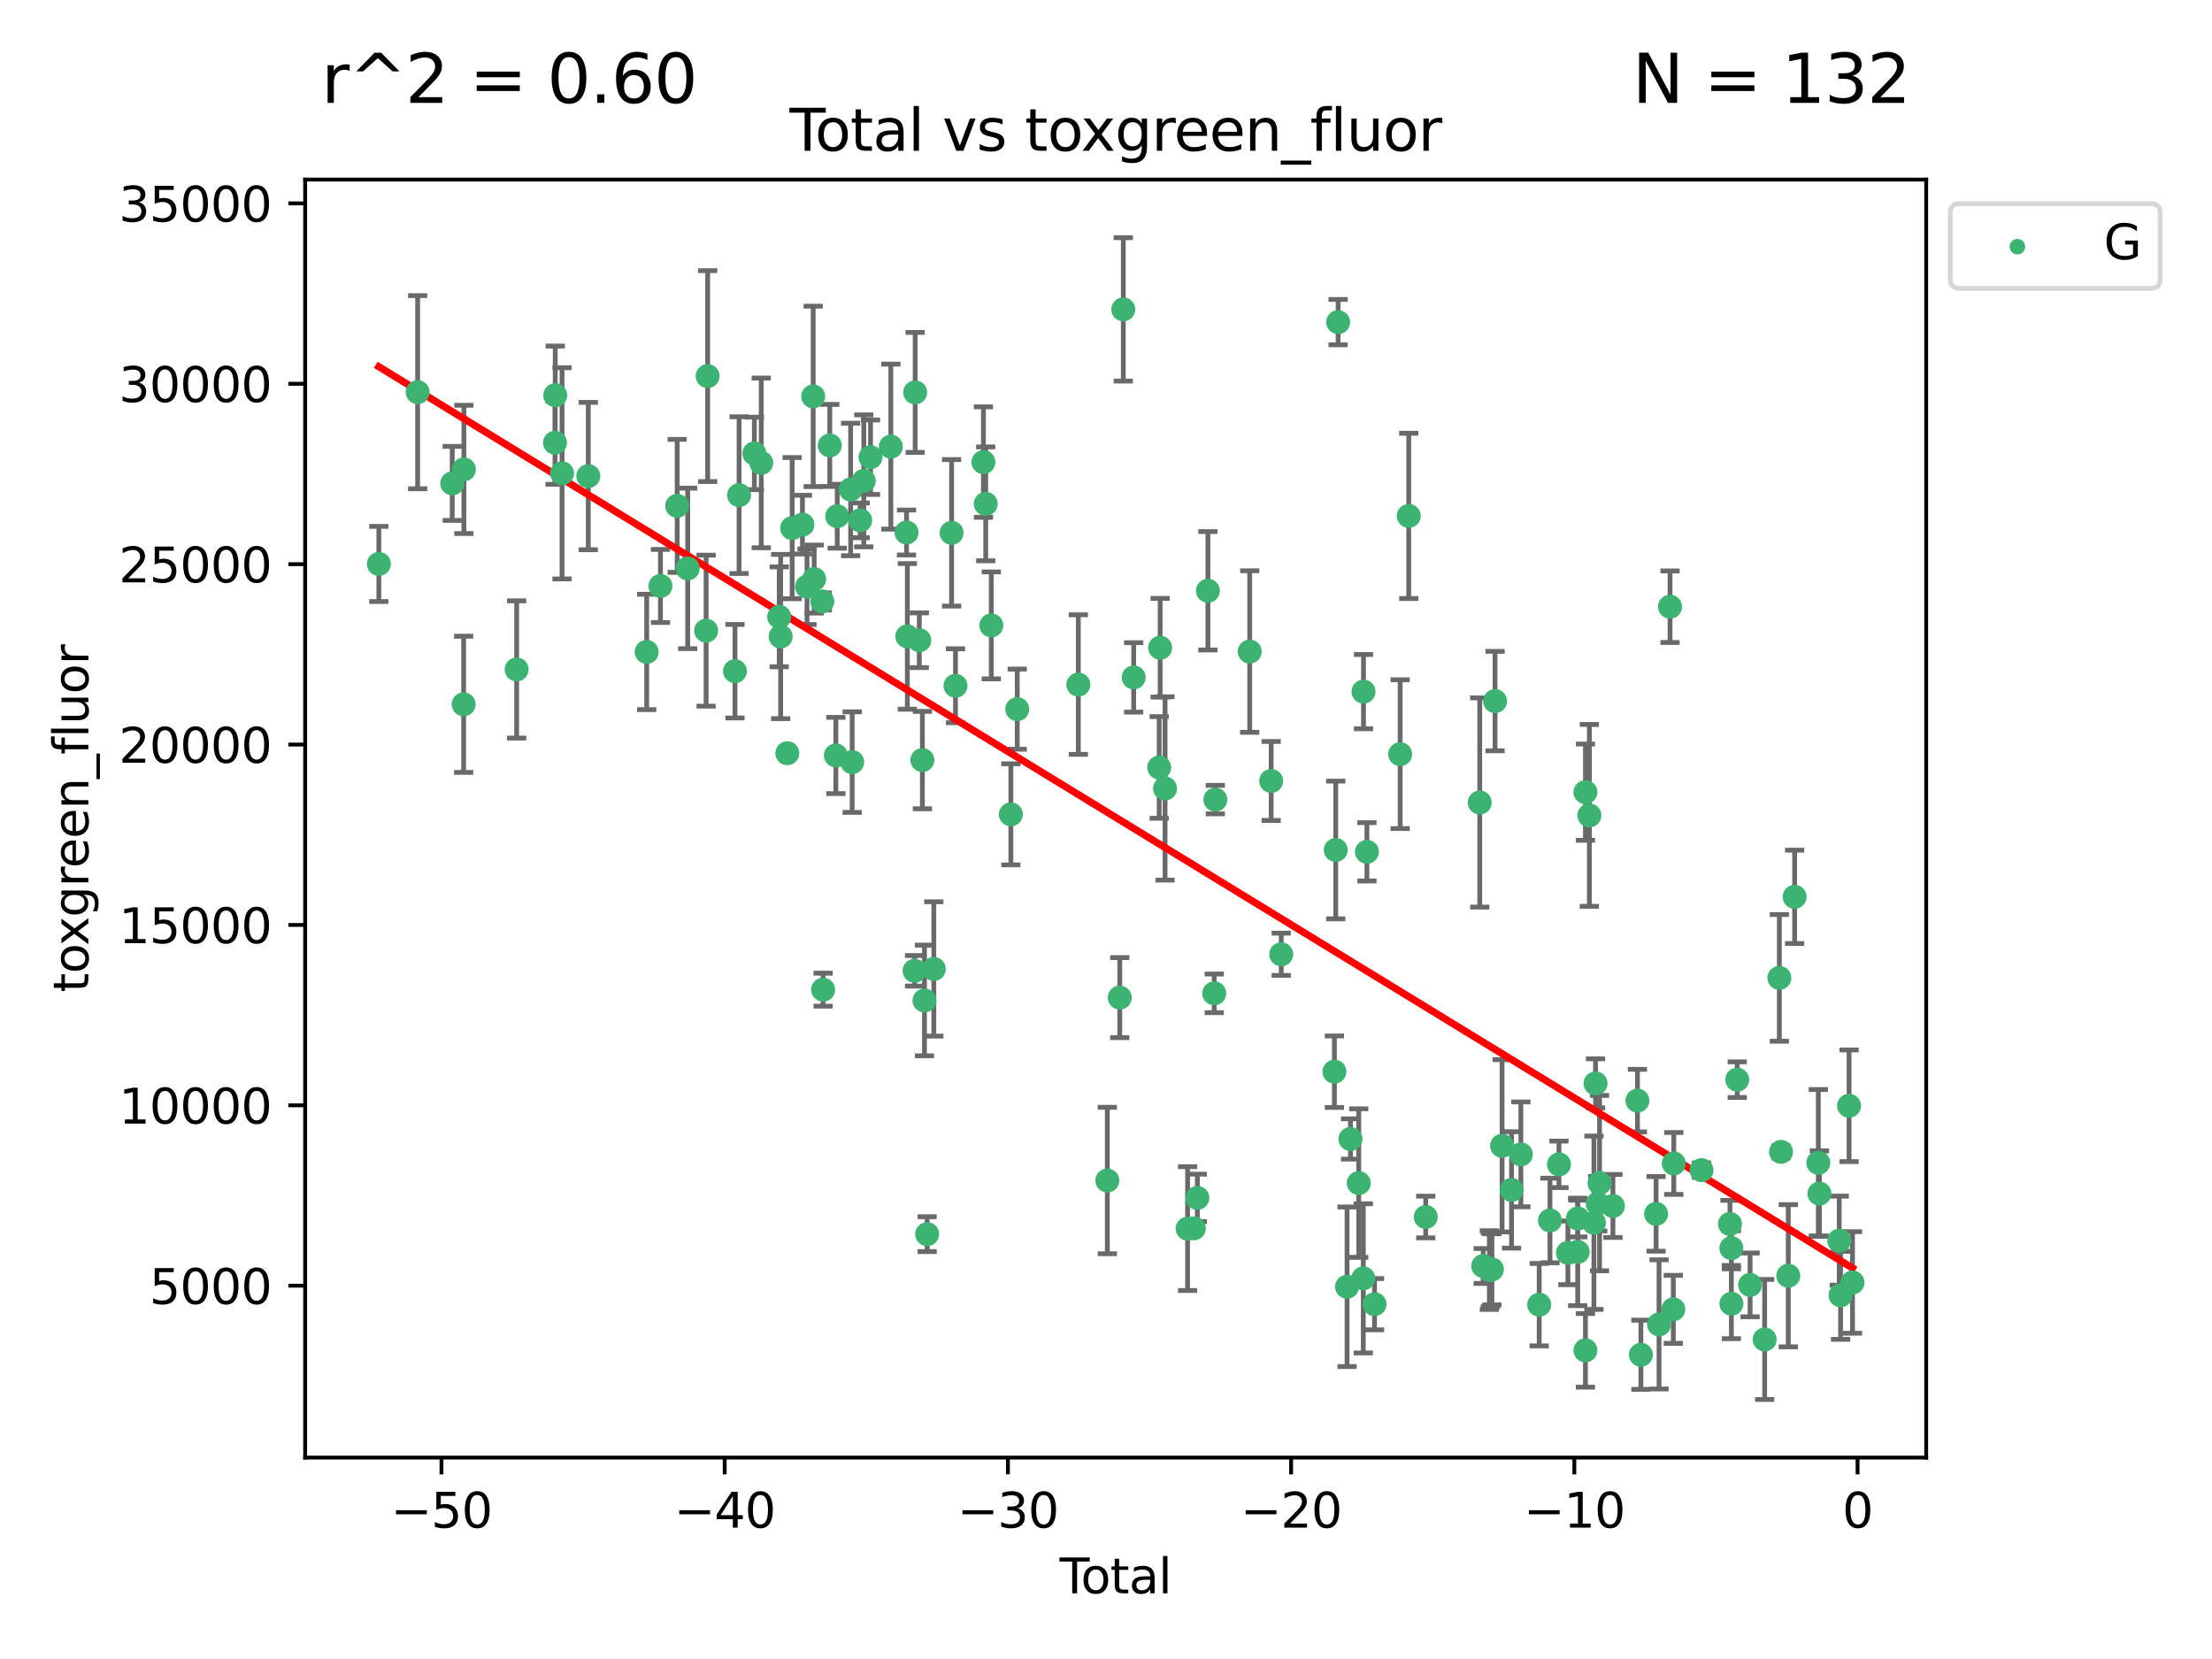 <?xml version="1.0" encoding="utf-8" standalone="no"?>
<!DOCTYPE svg PUBLIC "-//W3C//DTD SVG 1.1//EN"
  "http://www.w3.org/Graphics/SVG/1.1/DTD/svg11.dtd">
<svg xmlns:xlink="http://www.w3.org/1999/xlink" width="460.8pt" height="345.6pt" viewBox="0 0 460.8 345.6" xmlns="http://www.w3.org/2000/svg" version="1.1">
 <defs>
  <style type="text/css">*{stroke-linejoin: round; stroke-linecap: butt}</style>
 </defs>
 <g id="figure_1">
  <g id="patch_1">
   <path d="M 0 345.6 
L 460.8 345.6 
L 460.8 0 
L 0 0 
z
" style="fill: #ffffff"/>
  </g>
  <g id="axes_1">
   <g id="patch_2">
    <path d="M 63.571 303.64 
L 401.26 303.64 
L 401.26 37.411 
L 63.571 37.411 
z
" style="fill: #ffffff"/>
   </g>
   <g id="PathCollection_1">
    <defs>
     <path id="m20703eebcf" d="M 0 1.118 
C 0.297 1.118 0.581 1 0.791 0.791 
C 1 0.581 1.118 0.297 1.118 0 
C 1.118 -0.297 1 -0.581 0.791 -0.791 
C 0.581 -1 0.297 -1.118 0 -1.118 
C -0.297 -1.118 -0.581 -1 -0.791 -0.791 
C -1 -0.581 -1.118 -0.297 -1.118 0 
C -1.118 0.297 -1 0.581 -0.791 0.791 
C -0.581 1 -0.297 1.118 0 1.118 
z
" style="stroke: #3cb371"/>
    </defs>
    <g clip-path="url(#p1a2bcb9440)">
     <use xlink:href="#m20703eebcf" x="78.921" y="117.476" style="fill: #3cb371; stroke: #3cb371"/>
     <use xlink:href="#m20703eebcf" x="87.003" y="81.698" style="fill: #3cb371; stroke: #3cb371"/>
     <use xlink:href="#m20703eebcf" x="94.209" y="100.7" style="fill: #3cb371; stroke: #3cb371"/>
     <use xlink:href="#m20703eebcf" x="96.584" y="146.721" style="fill: #3cb371; stroke: #3cb371"/>
     <use xlink:href="#m20703eebcf" x="96.636" y="97.781" style="fill: #3cb371; stroke: #3cb371"/>
     <use xlink:href="#m20703eebcf" x="107.626" y="139.457" style="fill: #3cb371; stroke: #3cb371"/>
     <use xlink:href="#m20703eebcf" x="115.62" y="92.227" style="fill: #3cb371; stroke: #3cb371"/>
     <use xlink:href="#m20703eebcf" x="115.666" y="82.333" style="fill: #3cb371; stroke: #3cb371"/>
     <use xlink:href="#m20703eebcf" x="117.085" y="98.601" style="fill: #3cb371; stroke: #3cb371"/>
     <use xlink:href="#m20703eebcf" x="122.552" y="99.174" style="fill: #3cb371; stroke: #3cb371"/>
     <use xlink:href="#m20703eebcf" x="134.714" y="135.808" style="fill: #3cb371; stroke: #3cb371"/>
     <use xlink:href="#m20703eebcf" x="137.584" y="122.068" style="fill: #3cb371; stroke: #3cb371"/>
     <use xlink:href="#m20703eebcf" x="141.068" y="105.38" style="fill: #3cb371; stroke: #3cb371"/>
     <use xlink:href="#m20703eebcf" x="143.262" y="118.41" style="fill: #3cb371; stroke: #3cb371"/>
     <use xlink:href="#m20703eebcf" x="147.098" y="131.378" style="fill: #3cb371; stroke: #3cb371"/>
     <use xlink:href="#m20703eebcf" x="147.417" y="78.349" style="fill: #3cb371; stroke: #3cb371"/>
     <use xlink:href="#m20703eebcf" x="153.109" y="139.823" style="fill: #3cb371; stroke: #3cb371"/>
     <use xlink:href="#m20703eebcf" x="153.962" y="103.146" style="fill: #3cb371; stroke: #3cb371"/>
     <use xlink:href="#m20703eebcf" x="157.147" y="94.455" style="fill: #3cb371; stroke: #3cb371"/>
     <use xlink:href="#m20703eebcf" x="158.58" y="96.431" style="fill: #3cb371; stroke: #3cb371"/>
     <use xlink:href="#m20703eebcf" x="162.325" y="128.498" style="fill: #3cb371; stroke: #3cb371"/>
     <use xlink:href="#m20703eebcf" x="162.624" y="132.601" style="fill: #3cb371; stroke: #3cb371"/>
     <use xlink:href="#m20703eebcf" x="164.014" y="156.91" style="fill: #3cb371; stroke: #3cb371"/>
     <use xlink:href="#m20703eebcf" x="165.02" y="110.019" style="fill: #3cb371; stroke: #3cb371"/>
     <use xlink:href="#m20703eebcf" x="167.163" y="109.289" style="fill: #3cb371; stroke: #3cb371"/>
     <use xlink:href="#m20703eebcf" x="168.116" y="122.215" style="fill: #3cb371; stroke: #3cb371"/>
     <use xlink:href="#m20703eebcf" x="169.401" y="82.573" style="fill: #3cb371; stroke: #3cb371"/>
     <use xlink:href="#m20703eebcf" x="169.609" y="120.633" style="fill: #3cb371; stroke: #3cb371"/>
     <use xlink:href="#m20703eebcf" x="171.3" y="125.286" style="fill: #3cb371; stroke: #3cb371"/>
     <use xlink:href="#m20703eebcf" x="171.47" y="206.163" style="fill: #3cb371; stroke: #3cb371"/>
     <use xlink:href="#m20703eebcf" x="172.859" y="92.793" style="fill: #3cb371; stroke: #3cb371"/>
     <use xlink:href="#m20703eebcf" x="174.128" y="157.378" style="fill: #3cb371; stroke: #3cb371"/>
     <use xlink:href="#m20703eebcf" x="174.41" y="107.54" style="fill: #3cb371; stroke: #3cb371"/>
     <use xlink:href="#m20703eebcf" x="177.202" y="101.966" style="fill: #3cb371; stroke: #3cb371"/>
     <use xlink:href="#m20703eebcf" x="177.525" y="158.767" style="fill: #3cb371; stroke: #3cb371"/>
     <use xlink:href="#m20703eebcf" x="179.187" y="108.396" style="fill: #3cb371; stroke: #3cb371"/>
     <use xlink:href="#m20703eebcf" x="179.944" y="100.174" style="fill: #3cb371; stroke: #3cb371"/>
     <use xlink:href="#m20703eebcf" x="181.346" y="95.243" style="fill: #3cb371; stroke: #3cb371"/>
     <use xlink:href="#m20703eebcf" x="185.579" y="93.039" style="fill: #3cb371; stroke: #3cb371"/>
     <use xlink:href="#m20703eebcf" x="188.848" y="110.93" style="fill: #3cb371; stroke: #3cb371"/>
     <use xlink:href="#m20703eebcf" x="189.018" y="132.571" style="fill: #3cb371; stroke: #3cb371"/>
     <use xlink:href="#m20703eebcf" x="190.524" y="202.232" style="fill: #3cb371; stroke: #3cb371"/>
     <use xlink:href="#m20703eebcf" x="190.645" y="81.745" style="fill: #3cb371; stroke: #3cb371"/>
     <use xlink:href="#m20703eebcf" x="191.505" y="133.371" style="fill: #3cb371; stroke: #3cb371"/>
     <use xlink:href="#m20703eebcf" x="192.147" y="158.339" style="fill: #3cb371; stroke: #3cb371"/>
     <use xlink:href="#m20703eebcf" x="192.584" y="208.413" style="fill: #3cb371; stroke: #3cb371"/>
     <use xlink:href="#m20703eebcf" x="193.145" y="257.096" style="fill: #3cb371; stroke: #3cb371"/>
     <use xlink:href="#m20703eebcf" x="194.535" y="201.849" style="fill: #3cb371; stroke: #3cb371"/>
     <use xlink:href="#m20703eebcf" x="198.235" y="111.002" style="fill: #3cb371; stroke: #3cb371"/>
     <use xlink:href="#m20703eebcf" x="199.048" y="142.859" style="fill: #3cb371; stroke: #3cb371"/>
     <use xlink:href="#m20703eebcf" x="204.866" y="96.266" style="fill: #3cb371; stroke: #3cb371"/>
     <use xlink:href="#m20703eebcf" x="205.347" y="104.964" style="fill: #3cb371; stroke: #3cb371"/>
     <use xlink:href="#m20703eebcf" x="206.506" y="130.282" style="fill: #3cb371; stroke: #3cb371"/>
     <use xlink:href="#m20703eebcf" x="210.582" y="169.64" style="fill: #3cb371; stroke: #3cb371"/>
     <use xlink:href="#m20703eebcf" x="211.91" y="147.729" style="fill: #3cb371; stroke: #3cb371"/>
     <use xlink:href="#m20703eebcf" x="224.636" y="142.612" style="fill: #3cb371; stroke: #3cb371"/>
     <use xlink:href="#m20703eebcf" x="230.677" y="245.923" style="fill: #3cb371; stroke: #3cb371"/>
     <use xlink:href="#m20703eebcf" x="233.266" y="207.824" style="fill: #3cb371; stroke: #3cb371"/>
     <use xlink:href="#m20703eebcf" x="234.003" y="64.447" style="fill: #3cb371; stroke: #3cb371"/>
     <use xlink:href="#m20703eebcf" x="236.168" y="141.118" style="fill: #3cb371; stroke: #3cb371"/>
     <use xlink:href="#m20703eebcf" x="241.478" y="159.871" style="fill: #3cb371; stroke: #3cb371"/>
     <use xlink:href="#m20703eebcf" x="241.683" y="134.935" style="fill: #3cb371; stroke: #3cb371"/>
     <use xlink:href="#m20703eebcf" x="242.703" y="164.246" style="fill: #3cb371; stroke: #3cb371"/>
     <use xlink:href="#m20703eebcf" x="247.398" y="255.938" style="fill: #3cb371; stroke: #3cb371"/>
     <use xlink:href="#m20703eebcf" x="248.703" y="255.884" style="fill: #3cb371; stroke: #3cb371"/>
     <use xlink:href="#m20703eebcf" x="249.43" y="249.542" style="fill: #3cb371; stroke: #3cb371"/>
     <use xlink:href="#m20703eebcf" x="251.63" y="123.069" style="fill: #3cb371; stroke: #3cb371"/>
     <use xlink:href="#m20703eebcf" x="252.948" y="206.929" style="fill: #3cb371; stroke: #3cb371"/>
     <use xlink:href="#m20703eebcf" x="253.178" y="166.575" style="fill: #3cb371; stroke: #3cb371"/>
     <use xlink:href="#m20703eebcf" x="260.338" y="135.733" style="fill: #3cb371; stroke: #3cb371"/>
     <use xlink:href="#m20703eebcf" x="264.806" y="162.69" style="fill: #3cb371; stroke: #3cb371"/>
     <use xlink:href="#m20703eebcf" x="266.903" y="198.795" style="fill: #3cb371; stroke: #3cb371"/>
     <use xlink:href="#m20703eebcf" x="277.981" y="223.253" style="fill: #3cb371; stroke: #3cb371"/>
     <use xlink:href="#m20703eebcf" x="278.262" y="177.067" style="fill: #3cb371; stroke: #3cb371"/>
     <use xlink:href="#m20703eebcf" x="278.756" y="67.107" style="fill: #3cb371; stroke: #3cb371"/>
     <use xlink:href="#m20703eebcf" x="280.616" y="268.057" style="fill: #3cb371; stroke: #3cb371"/>
     <use xlink:href="#m20703eebcf" x="281.332" y="237.271" style="fill: #3cb371; stroke: #3cb371"/>
     <use xlink:href="#m20703eebcf" x="283.051" y="246.457" style="fill: #3cb371; stroke: #3cb371"/>
     <use xlink:href="#m20703eebcf" x="284.002" y="266.303" style="fill: #3cb371; stroke: #3cb371"/>
     <use xlink:href="#m20703eebcf" x="284.045" y="144.076" style="fill: #3cb371; stroke: #3cb371"/>
     <use xlink:href="#m20703eebcf" x="284.755" y="177.449" style="fill: #3cb371; stroke: #3cb371"/>
     <use xlink:href="#m20703eebcf" x="286.342" y="271.686" style="fill: #3cb371; stroke: #3cb371"/>
     <use xlink:href="#m20703eebcf" x="291.679" y="157.112" style="fill: #3cb371; stroke: #3cb371"/>
     <use xlink:href="#m20703eebcf" x="293.465" y="107.471" style="fill: #3cb371; stroke: #3cb371"/>
     <use xlink:href="#m20703eebcf" x="297.01" y="253.526" style="fill: #3cb371; stroke: #3cb371"/>
     <use xlink:href="#m20703eebcf" x="308.257" y="167.176" style="fill: #3cb371; stroke: #3cb371"/>
     <use xlink:href="#m20703eebcf" x="308.981" y="263.729" style="fill: #3cb371; stroke: #3cb371"/>
     <use xlink:href="#m20703eebcf" x="310.26" y="264.582" style="fill: #3cb371; stroke: #3cb371"/>
     <use xlink:href="#m20703eebcf" x="310.477" y="264.525" style="fill: #3cb371; stroke: #3cb371"/>
     <use xlink:href="#m20703eebcf" x="310.793" y="264.428" style="fill: #3cb371; stroke: #3cb371"/>
     <use xlink:href="#m20703eebcf" x="311.449" y="146.05" style="fill: #3cb371; stroke: #3cb371"/>
     <use xlink:href="#m20703eebcf" x="312.909" y="238.69" style="fill: #3cb371; stroke: #3cb371"/>
     <use xlink:href="#m20703eebcf" x="314.882" y="247.883" style="fill: #3cb371; stroke: #3cb371"/>
     <use xlink:href="#m20703eebcf" x="316.827" y="240.479" style="fill: #3cb371; stroke: #3cb371"/>
     <use xlink:href="#m20703eebcf" x="320.644" y="271.789" style="fill: #3cb371; stroke: #3cb371"/>
     <use xlink:href="#m20703eebcf" x="322.887" y="254.245" style="fill: #3cb371; stroke: #3cb371"/>
     <use xlink:href="#m20703eebcf" x="324.764" y="242.561" style="fill: #3cb371; stroke: #3cb371"/>
     <use xlink:href="#m20703eebcf" x="326.626" y="260.991" style="fill: #3cb371; stroke: #3cb371"/>
     <use xlink:href="#m20703eebcf" x="328.666" y="260.797" style="fill: #3cb371; stroke: #3cb371"/>
     <use xlink:href="#m20703eebcf" x="328.696" y="253.839" style="fill: #3cb371; stroke: #3cb371"/>
     <use xlink:href="#m20703eebcf" x="330.273" y="281.303" style="fill: #3cb371; stroke: #3cb371"/>
     <use xlink:href="#m20703eebcf" x="330.276" y="165.02" style="fill: #3cb371; stroke: #3cb371"/>
     <use xlink:href="#m20703eebcf" x="331.094" y="169.864" style="fill: #3cb371; stroke: #3cb371"/>
     <use xlink:href="#m20703eebcf" x="332.043" y="254.72" style="fill: #3cb371; stroke: #3cb371"/>
     <use xlink:href="#m20703eebcf" x="332.379" y="225.686" style="fill: #3cb371; stroke: #3cb371"/>
     <use xlink:href="#m20703eebcf" x="332.834" y="250.752" style="fill: #3cb371; stroke: #3cb371"/>
     <use xlink:href="#m20703eebcf" x="333.215" y="246.461" style="fill: #3cb371; stroke: #3cb371"/>
     <use xlink:href="#m20703eebcf" x="336.003" y="251.224" style="fill: #3cb371; stroke: #3cb371"/>
     <use xlink:href="#m20703eebcf" x="341.108" y="229.278" style="fill: #3cb371; stroke: #3cb371"/>
     <use xlink:href="#m20703eebcf" x="341.827" y="282.22" style="fill: #3cb371; stroke: #3cb371"/>
     <use xlink:href="#m20703eebcf" x="344.994" y="252.874" style="fill: #3cb371; stroke: #3cb371"/>
     <use xlink:href="#m20703eebcf" x="345.611" y="275.895" style="fill: #3cb371; stroke: #3cb371"/>
     <use xlink:href="#m20703eebcf" x="347.899" y="126.389" style="fill: #3cb371; stroke: #3cb371"/>
     <use xlink:href="#m20703eebcf" x="348.581" y="272.758" style="fill: #3cb371; stroke: #3cb371"/>
     <use xlink:href="#m20703eebcf" x="348.68" y="242.365" style="fill: #3cb371; stroke: #3cb371"/>
     <use xlink:href="#m20703eebcf" x="354.455" y="243.763" style="fill: #3cb371; stroke: #3cb371"/>
     <use xlink:href="#m20703eebcf" x="360.384" y="254.974" style="fill: #3cb371; stroke: #3cb371"/>
     <use xlink:href="#m20703eebcf" x="360.673" y="260.002" style="fill: #3cb371; stroke: #3cb371"/>
     <use xlink:href="#m20703eebcf" x="360.68" y="271.592" style="fill: #3cb371; stroke: #3cb371"/>
     <use xlink:href="#m20703eebcf" x="361.897" y="224.913" style="fill: #3cb371; stroke: #3cb371"/>
     <use xlink:href="#m20703eebcf" x="364.575" y="267.668" style="fill: #3cb371; stroke: #3cb371"/>
     <use xlink:href="#m20703eebcf" x="367.609" y="279.035" style="fill: #3cb371; stroke: #3cb371"/>
     <use xlink:href="#m20703eebcf" x="370.672" y="203.709" style="fill: #3cb371; stroke: #3cb371"/>
     <use xlink:href="#m20703eebcf" x="371.016" y="239.957" style="fill: #3cb371; stroke: #3cb371"/>
     <use xlink:href="#m20703eebcf" x="372.532" y="265.758" style="fill: #3cb371; stroke: #3cb371"/>
     <use xlink:href="#m20703eebcf" x="373.856" y="186.829" style="fill: #3cb371; stroke: #3cb371"/>
     <use xlink:href="#m20703eebcf" x="378.788" y="242.23" style="fill: #3cb371; stroke: #3cb371"/>
     <use xlink:href="#m20703eebcf" x="379.015" y="248.647" style="fill: #3cb371; stroke: #3cb371"/>
     <use xlink:href="#m20703eebcf" x="383.149" y="258.454" style="fill: #3cb371; stroke: #3cb371"/>
     <use xlink:href="#m20703eebcf" x="383.424" y="269.84" style="fill: #3cb371; stroke: #3cb371"/>
     <use xlink:href="#m20703eebcf" x="385.197" y="230.352" style="fill: #3cb371; stroke: #3cb371"/>
     <use xlink:href="#m20703eebcf" x="385.911" y="267.16" style="fill: #3cb371; stroke: #3cb371"/>
    </g>
   </g>
   <g id="matplotlib.axis_1">
    <g id="xtick_1">
     <g id="line2d_1">
      <defs>
       <path id="m2a6a869c58" d="M 0 0 
L 0 3.5 
" style="stroke: #000000; stroke-width: 0.8"/>
      </defs>
      <g>
       <use xlink:href="#m2a6a869c58" x="91.968" y="303.64" style="stroke: #000000; stroke-width: 0.8"/>
      </g>
     </g>
     <g id="text_1">
      <!-- −50 -->
      <g transform="translate(81.416 318.238)scale(0.1 -0.1)">
       <defs>
        <path id="DejaVuSans-2212" d="M 678 2272 
L 4684 2272 
L 4684 1741 
L 678 1741 
L 678 2272 
z
" transform="scale(0.016)"/>
        <path id="DejaVuSans-35" d="M 691 4666 
L 3169 4666 
L 3169 4134 
L 1269 4134 
L 1269 2991 
Q 1406 3038 1543 3061 
Q 1681 3084 1819 3084 
Q 2600 3084 3056 2656 
Q 3513 2228 3513 1497 
Q 3513 744 3044 326 
Q 2575 -91 1722 -91 
Q 1428 -91 1123 -41 
Q 819 9 494 109 
L 494 744 
Q 775 591 1075 516 
Q 1375 441 1709 441 
Q 2250 441 2565 725 
Q 2881 1009 2881 1497 
Q 2881 1984 2565 2268 
Q 2250 2553 1709 2553 
Q 1456 2553 1204 2497 
Q 953 2441 691 2322 
L 691 4666 
z
" transform="scale(0.016)"/>
        <path id="DejaVuSans-30" d="M 2034 4250 
Q 1547 4250 1301 3770 
Q 1056 3291 1056 2328 
Q 1056 1369 1301 889 
Q 1547 409 2034 409 
Q 2525 409 2770 889 
Q 3016 1369 3016 2328 
Q 3016 3291 2770 3770 
Q 2525 4250 2034 4250 
z
M 2034 4750 
Q 2819 4750 3233 4129 
Q 3647 3509 3647 2328 
Q 3647 1150 3233 529 
Q 2819 -91 2034 -91 
Q 1250 -91 836 529 
Q 422 1150 422 2328 
Q 422 3509 836 4129 
Q 1250 4750 2034 4750 
z
" transform="scale(0.016)"/>
       </defs>
       <use xlink:href="#DejaVuSans-2212"/>
       <use xlink:href="#DejaVuSans-35" x="83.789"/>
       <use xlink:href="#DejaVuSans-30" x="147.412"/>
      </g>
     </g>
    </g>
    <g id="xtick_2">
     <g id="line2d_2">
      <g>
       <use xlink:href="#m2a6a869c58" x="150.967" y="303.64" style="stroke: #000000; stroke-width: 0.8"/>
      </g>
     </g>
     <g id="text_2">
      <!-- −40 -->
      <g transform="translate(140.415 318.238)scale(0.1 -0.1)">
       <defs>
        <path id="DejaVuSans-34" d="M 2419 4116 
L 825 1625 
L 2419 1625 
L 2419 4116 
z
M 2253 4666 
L 3047 4666 
L 3047 1625 
L 3713 1625 
L 3713 1100 
L 3047 1100 
L 3047 0 
L 2419 0 
L 2419 1100 
L 313 1100 
L 313 1709 
L 2253 4666 
z
" transform="scale(0.016)"/>
       </defs>
       <use xlink:href="#DejaVuSans-2212"/>
       <use xlink:href="#DejaVuSans-34" x="83.789"/>
       <use xlink:href="#DejaVuSans-30" x="147.412"/>
      </g>
     </g>
    </g>
    <g id="xtick_3">
     <g id="line2d_3">
      <g>
       <use xlink:href="#m2a6a869c58" x="209.966" y="303.64" style="stroke: #000000; stroke-width: 0.8"/>
      </g>
     </g>
     <g id="text_3">
      <!-- −30 -->
      <g transform="translate(199.414 318.238)scale(0.1 -0.1)">
       <defs>
        <path id="DejaVuSans-33" d="M 2597 2516 
Q 3050 2419 3304 2112 
Q 3559 1806 3559 1356 
Q 3559 666 3084 287 
Q 2609 -91 1734 -91 
Q 1441 -91 1130 -33 
Q 819 25 488 141 
L 488 750 
Q 750 597 1062 519 
Q 1375 441 1716 441 
Q 2309 441 2620 675 
Q 2931 909 2931 1356 
Q 2931 1769 2642 2001 
Q 2353 2234 1838 2234 
L 1294 2234 
L 1294 2753 
L 1863 2753 
Q 2328 2753 2575 2939 
Q 2822 3125 2822 3475 
Q 2822 3834 2567 4026 
Q 2313 4219 1838 4219 
Q 1578 4219 1281 4162 
Q 984 4106 628 3988 
L 628 4550 
Q 988 4650 1302 4700 
Q 1616 4750 1894 4750 
Q 2613 4750 3031 4423 
Q 3450 4097 3450 3541 
Q 3450 3153 3228 2886 
Q 3006 2619 2597 2516 
z
" transform="scale(0.016)"/>
       </defs>
       <use xlink:href="#DejaVuSans-2212"/>
       <use xlink:href="#DejaVuSans-33" x="83.789"/>
       <use xlink:href="#DejaVuSans-30" x="147.412"/>
      </g>
     </g>
    </g>
    <g id="xtick_4">
     <g id="line2d_4">
      <g>
       <use xlink:href="#m2a6a869c58" x="268.965" y="303.64" style="stroke: #000000; stroke-width: 0.8"/>
      </g>
     </g>
     <g id="text_4">
      <!-- −20 -->
      <g transform="translate(258.412 318.238)scale(0.1 -0.1)">
       <defs>
        <path id="DejaVuSans-32" d="M 1228 531 
L 3431 531 
L 3431 0 
L 469 0 
L 469 531 
Q 828 903 1448 1529 
Q 2069 2156 2228 2338 
Q 2531 2678 2651 2914 
Q 2772 3150 2772 3378 
Q 2772 3750 2511 3984 
Q 2250 4219 1831 4219 
Q 1534 4219 1204 4116 
Q 875 4013 500 3803 
L 500 4441 
Q 881 4594 1212 4672 
Q 1544 4750 1819 4750 
Q 2544 4750 2975 4387 
Q 3406 4025 3406 3419 
Q 3406 3131 3298 2873 
Q 3191 2616 2906 2266 
Q 2828 2175 2409 1742 
Q 1991 1309 1228 531 
z
" transform="scale(0.016)"/>
       </defs>
       <use xlink:href="#DejaVuSans-2212"/>
       <use xlink:href="#DejaVuSans-32" x="83.789"/>
       <use xlink:href="#DejaVuSans-30" x="147.412"/>
      </g>
     </g>
    </g>
    <g id="xtick_5">
     <g id="line2d_5">
      <g>
       <use xlink:href="#m2a6a869c58" x="327.964" y="303.64" style="stroke: #000000; stroke-width: 0.8"/>
      </g>
     </g>
     <g id="text_5">
      <!-- −10 -->
      <g transform="translate(317.411 318.238)scale(0.1 -0.1)">
       <defs>
        <path id="DejaVuSans-31" d="M 794 531 
L 1825 531 
L 1825 4091 
L 703 3866 
L 703 4441 
L 1819 4666 
L 2450 4666 
L 2450 531 
L 3481 531 
L 3481 0 
L 794 0 
L 794 531 
z
" transform="scale(0.016)"/>
       </defs>
       <use xlink:href="#DejaVuSans-2212"/>
       <use xlink:href="#DejaVuSans-31" x="83.789"/>
       <use xlink:href="#DejaVuSans-30" x="147.412"/>
      </g>
     </g>
    </g>
    <g id="xtick_6">
     <g id="line2d_6">
      <g>
       <use xlink:href="#m2a6a869c58" x="386.962" y="303.64" style="stroke: #000000; stroke-width: 0.8"/>
      </g>
     </g>
     <g id="text_6">
      <!-- 0 -->
      <g transform="translate(383.781 318.238)scale(0.1 -0.1)">
       <use xlink:href="#DejaVuSans-30"/>
      </g>
     </g>
    </g>
    <g id="text_7">
     <!-- Total -->
     <g transform="translate(220.739 331.917)scale(0.1 -0.1)">
      <defs>
       <path id="DejaVuSans-54" d="M -19 4666 
L 3928 4666 
L 3928 4134 
L 2272 4134 
L 2272 0 
L 1638 0 
L 1638 4134 
L -19 4134 
L -19 4666 
z
" transform="scale(0.016)"/>
       <path id="DejaVuSans-6f" d="M 1959 3097 
Q 1497 3097 1228 2736 
Q 959 2375 959 1747 
Q 959 1119 1226 758 
Q 1494 397 1959 397 
Q 2419 397 2687 759 
Q 2956 1122 2956 1747 
Q 2956 2369 2687 2733 
Q 2419 3097 1959 3097 
z
M 1959 3584 
Q 2709 3584 3137 3096 
Q 3566 2609 3566 1747 
Q 3566 888 3137 398 
Q 2709 -91 1959 -91 
Q 1206 -91 779 398 
Q 353 888 353 1747 
Q 353 2609 779 3096 
Q 1206 3584 1959 3584 
z
" transform="scale(0.016)"/>
       <path id="DejaVuSans-74" d="M 1172 4494 
L 1172 3500 
L 2356 3500 
L 2356 3053 
L 1172 3053 
L 1172 1153 
Q 1172 725 1289 603 
Q 1406 481 1766 481 
L 2356 481 
L 2356 0 
L 1766 0 
Q 1100 0 847 248 
Q 594 497 594 1153 
L 594 3053 
L 172 3053 
L 172 3500 
L 594 3500 
L 594 4494 
L 1172 4494 
z
" transform="scale(0.016)"/>
       <path id="DejaVuSans-61" d="M 2194 1759 
Q 1497 1759 1228 1600 
Q 959 1441 959 1056 
Q 959 750 1161 570 
Q 1363 391 1709 391 
Q 2188 391 2477 730 
Q 2766 1069 2766 1631 
L 2766 1759 
L 2194 1759 
z
M 3341 1997 
L 3341 0 
L 2766 0 
L 2766 531 
Q 2569 213 2275 61 
Q 1981 -91 1556 -91 
Q 1019 -91 701 211 
Q 384 513 384 1019 
Q 384 1609 779 1909 
Q 1175 2209 1959 2209 
L 2766 2209 
L 2766 2266 
Q 2766 2663 2505 2880 
Q 2244 3097 1772 3097 
Q 1472 3097 1187 3025 
Q 903 2953 641 2809 
L 641 3341 
Q 956 3463 1253 3523 
Q 1550 3584 1831 3584 
Q 2591 3584 2966 3190 
Q 3341 2797 3341 1997 
z
" transform="scale(0.016)"/>
       <path id="DejaVuSans-6c" d="M 603 4863 
L 1178 4863 
L 1178 0 
L 603 0 
L 603 4863 
z
" transform="scale(0.016)"/>
      </defs>
      <use xlink:href="#DejaVuSans-54"/>
      <use xlink:href="#DejaVuSans-6f" x="44.084"/>
      <use xlink:href="#DejaVuSans-74" x="105.266"/>
      <use xlink:href="#DejaVuSans-61" x="144.475"/>
      <use xlink:href="#DejaVuSans-6c" x="205.754"/>
     </g>
    </g>
   </g>
   <g id="matplotlib.axis_2">
    <g id="ytick_1">
     <g id="line2d_7">
      <defs>
       <path id="m39c81bcee2" d="M 0 0 
L -3.5 0 
" style="stroke: #000000; stroke-width: 0.8"/>
      </defs>
      <g>
       <use xlink:href="#m39c81bcee2" x="63.571" y="267.836" style="stroke: #000000; stroke-width: 0.8"/>
      </g>
     </g>
     <g id="text_8">
      <!-- 5000 -->
      <g transform="translate(31.121 271.635)scale(0.1 -0.1)">
       <use xlink:href="#DejaVuSans-35"/>
       <use xlink:href="#DejaVuSans-30" x="63.623"/>
       <use xlink:href="#DejaVuSans-30" x="127.246"/>
       <use xlink:href="#DejaVuSans-30" x="190.869"/>
      </g>
     </g>
    </g>
    <g id="ytick_2">
     <g id="line2d_8">
      <g>
       <use xlink:href="#m39c81bcee2" x="63.571" y="230.258" style="stroke: #000000; stroke-width: 0.8"/>
      </g>
     </g>
     <g id="text_9">
      <!-- 10000 -->
      <g transform="translate(24.759 234.057)scale(0.1 -0.1)">
       <use xlink:href="#DejaVuSans-31"/>
       <use xlink:href="#DejaVuSans-30" x="63.623"/>
       <use xlink:href="#DejaVuSans-30" x="127.246"/>
       <use xlink:href="#DejaVuSans-30" x="190.869"/>
       <use xlink:href="#DejaVuSans-30" x="254.492"/>
      </g>
     </g>
    </g>
    <g id="ytick_3">
     <g id="line2d_9">
      <g>
       <use xlink:href="#m39c81bcee2" x="63.571" y="192.68" style="stroke: #000000; stroke-width: 0.8"/>
      </g>
     </g>
     <g id="text_10">
      <!-- 15000 -->
      <g transform="translate(24.759 196.48)scale(0.1 -0.1)">
       <use xlink:href="#DejaVuSans-31"/>
       <use xlink:href="#DejaVuSans-35" x="63.623"/>
       <use xlink:href="#DejaVuSans-30" x="127.246"/>
       <use xlink:href="#DejaVuSans-30" x="190.869"/>
       <use xlink:href="#DejaVuSans-30" x="254.492"/>
      </g>
     </g>
    </g>
    <g id="ytick_4">
     <g id="line2d_10">
      <g>
       <use xlink:href="#m39c81bcee2" x="63.571" y="155.102" style="stroke: #000000; stroke-width: 0.8"/>
      </g>
     </g>
     <g id="text_11">
      <!-- 20000 -->
      <g transform="translate(24.759 158.902)scale(0.1 -0.1)">
       <use xlink:href="#DejaVuSans-32"/>
       <use xlink:href="#DejaVuSans-30" x="63.623"/>
       <use xlink:href="#DejaVuSans-30" x="127.246"/>
       <use xlink:href="#DejaVuSans-30" x="190.869"/>
       <use xlink:href="#DejaVuSans-30" x="254.492"/>
      </g>
     </g>
    </g>
    <g id="ytick_5">
     <g id="line2d_11">
      <g>
       <use xlink:href="#m39c81bcee2" x="63.571" y="117.524" style="stroke: #000000; stroke-width: 0.8"/>
      </g>
     </g>
     <g id="text_12">
      <!-- 25000 -->
      <g transform="translate(24.759 121.324)scale(0.1 -0.1)">
       <use xlink:href="#DejaVuSans-32"/>
       <use xlink:href="#DejaVuSans-35" x="63.623"/>
       <use xlink:href="#DejaVuSans-30" x="127.246"/>
       <use xlink:href="#DejaVuSans-30" x="190.869"/>
       <use xlink:href="#DejaVuSans-30" x="254.492"/>
      </g>
     </g>
    </g>
    <g id="ytick_6">
     <g id="line2d_12">
      <g>
       <use xlink:href="#m39c81bcee2" x="63.571" y="79.946" style="stroke: #000000; stroke-width: 0.8"/>
      </g>
     </g>
     <g id="text_13">
      <!-- 30000 -->
      <g transform="translate(24.759 83.746)scale(0.1 -0.1)">
       <use xlink:href="#DejaVuSans-33"/>
       <use xlink:href="#DejaVuSans-30" x="63.623"/>
       <use xlink:href="#DejaVuSans-30" x="127.246"/>
       <use xlink:href="#DejaVuSans-30" x="190.869"/>
       <use xlink:href="#DejaVuSans-30" x="254.492"/>
      </g>
     </g>
    </g>
    <g id="ytick_7">
     <g id="line2d_13">
      <g>
       <use xlink:href="#m39c81bcee2" x="63.571" y="42.369" style="stroke: #000000; stroke-width: 0.8"/>
      </g>
     </g>
     <g id="text_14">
      <!-- 35000 -->
      <g transform="translate(24.759 46.168)scale(0.1 -0.1)">
       <use xlink:href="#DejaVuSans-33"/>
       <use xlink:href="#DejaVuSans-35" x="63.623"/>
       <use xlink:href="#DejaVuSans-30" x="127.246"/>
       <use xlink:href="#DejaVuSans-30" x="190.869"/>
       <use xlink:href="#DejaVuSans-30" x="254.492"/>
      </g>
     </g>
    </g>
    <g id="text_15">
     <!-- toxgreen_fluor -->
     <g transform="translate(18.401 206.72)rotate(-90)scale(0.1 -0.1)">
      <defs>
       <path id="DejaVuSans-78" d="M 3513 3500 
L 2247 1797 
L 3578 0 
L 2900 0 
L 1881 1375 
L 863 0 
L 184 0 
L 1544 1831 
L 300 3500 
L 978 3500 
L 1906 2253 
L 2834 3500 
L 3513 3500 
z
" transform="scale(0.016)"/>
       <path id="DejaVuSans-67" d="M 2906 1791 
Q 2906 2416 2648 2759 
Q 2391 3103 1925 3103 
Q 1463 3103 1205 2759 
Q 947 2416 947 1791 
Q 947 1169 1205 825 
Q 1463 481 1925 481 
Q 2391 481 2648 825 
Q 2906 1169 2906 1791 
z
M 3481 434 
Q 3481 -459 3084 -895 
Q 2688 -1331 1869 -1331 
Q 1566 -1331 1297 -1286 
Q 1028 -1241 775 -1147 
L 775 -588 
Q 1028 -725 1275 -790 
Q 1522 -856 1778 -856 
Q 2344 -856 2625 -561 
Q 2906 -266 2906 331 
L 2906 616 
Q 2728 306 2450 153 
Q 2172 0 1784 0 
Q 1141 0 747 490 
Q 353 981 353 1791 
Q 353 2603 747 3093 
Q 1141 3584 1784 3584 
Q 2172 3584 2450 3431 
Q 2728 3278 2906 2969 
L 2906 3500 
L 3481 3500 
L 3481 434 
z
" transform="scale(0.016)"/>
       <path id="DejaVuSans-72" d="M 2631 2963 
Q 2534 3019 2420 3045 
Q 2306 3072 2169 3072 
Q 1681 3072 1420 2755 
Q 1159 2438 1159 1844 
L 1159 0 
L 581 0 
L 581 3500 
L 1159 3500 
L 1159 2956 
Q 1341 3275 1631 3429 
Q 1922 3584 2338 3584 
Q 2397 3584 2469 3576 
Q 2541 3569 2628 3553 
L 2631 2963 
z
" transform="scale(0.016)"/>
       <path id="DejaVuSans-65" d="M 3597 1894 
L 3597 1613 
L 953 1613 
Q 991 1019 1311 708 
Q 1631 397 2203 397 
Q 2534 397 2845 478 
Q 3156 559 3463 722 
L 3463 178 
Q 3153 47 2828 -22 
Q 2503 -91 2169 -91 
Q 1331 -91 842 396 
Q 353 884 353 1716 
Q 353 2575 817 3079 
Q 1281 3584 2069 3584 
Q 2775 3584 3186 3129 
Q 3597 2675 3597 1894 
z
M 3022 2063 
Q 3016 2534 2758 2815 
Q 2500 3097 2075 3097 
Q 1594 3097 1305 2825 
Q 1016 2553 972 2059 
L 3022 2063 
z
" transform="scale(0.016)"/>
       <path id="DejaVuSans-6e" d="M 3513 2113 
L 3513 0 
L 2938 0 
L 2938 2094 
Q 2938 2591 2744 2837 
Q 2550 3084 2163 3084 
Q 1697 3084 1428 2787 
Q 1159 2491 1159 1978 
L 1159 0 
L 581 0 
L 581 3500 
L 1159 3500 
L 1159 2956 
Q 1366 3272 1645 3428 
Q 1925 3584 2291 3584 
Q 2894 3584 3203 3211 
Q 3513 2838 3513 2113 
z
" transform="scale(0.016)"/>
       <path id="DejaVuSans-5f" d="M 3263 -1063 
L 3263 -1509 
L -63 -1509 
L -63 -1063 
L 3263 -1063 
z
" transform="scale(0.016)"/>
       <path id="DejaVuSans-66" d="M 2375 4863 
L 2375 4384 
L 1825 4384 
Q 1516 4384 1395 4259 
Q 1275 4134 1275 3809 
L 1275 3500 
L 2222 3500 
L 2222 3053 
L 1275 3053 
L 1275 0 
L 697 0 
L 697 3053 
L 147 3053 
L 147 3500 
L 697 3500 
L 697 3744 
Q 697 4328 969 4595 
Q 1241 4863 1831 4863 
L 2375 4863 
z
" transform="scale(0.016)"/>
       <path id="DejaVuSans-75" d="M 544 1381 
L 544 3500 
L 1119 3500 
L 1119 1403 
Q 1119 906 1312 657 
Q 1506 409 1894 409 
Q 2359 409 2629 706 
Q 2900 1003 2900 1516 
L 2900 3500 
L 3475 3500 
L 3475 0 
L 2900 0 
L 2900 538 
Q 2691 219 2414 64 
Q 2138 -91 1772 -91 
Q 1169 -91 856 284 
Q 544 659 544 1381 
z
M 1991 3584 
L 1991 3584 
z
" transform="scale(0.016)"/>
      </defs>
      <use xlink:href="#DejaVuSans-74"/>
      <use xlink:href="#DejaVuSans-6f" x="39.209"/>
      <use xlink:href="#DejaVuSans-78" x="97.266"/>
      <use xlink:href="#DejaVuSans-67" x="156.445"/>
      <use xlink:href="#DejaVuSans-72" x="219.922"/>
      <use xlink:href="#DejaVuSans-65" x="258.785"/>
      <use xlink:href="#DejaVuSans-65" x="320.309"/>
      <use xlink:href="#DejaVuSans-6e" x="381.832"/>
      <use xlink:href="#DejaVuSans-5f" x="445.211"/>
      <use xlink:href="#DejaVuSans-66" x="495.211"/>
      <use xlink:href="#DejaVuSans-6c" x="530.416"/>
      <use xlink:href="#DejaVuSans-75" x="558.199"/>
      <use xlink:href="#DejaVuSans-6f" x="621.578"/>
      <use xlink:href="#DejaVuSans-72" x="682.76"/>
     </g>
    </g>
   </g>
   <g id="LineCollection_1">
    <path d="M 78.921 125.303 
L 78.921 109.649 
" clip-path="url(#p1a2bcb9440)" style="fill: none; stroke: #696969"/>
    <path d="M 87.003 101.818 
L 87.003 61.579 
" clip-path="url(#p1a2bcb9440)" style="fill: none; stroke: #696969"/>
    <path d="M 94.209 108.412 
L 94.209 92.988 
" clip-path="url(#p1a2bcb9440)" style="fill: none; stroke: #696969"/>
    <path d="M 96.584 160.902 
L 96.584 132.54 
" clip-path="url(#p1a2bcb9440)" style="fill: none; stroke: #696969"/>
    <path d="M 96.636 111.142 
L 96.636 84.421 
" clip-path="url(#p1a2bcb9440)" style="fill: none; stroke: #696969"/>
    <path d="M 107.626 153.75 
L 107.626 125.165 
" clip-path="url(#p1a2bcb9440)" style="fill: none; stroke: #696969"/>
    <path d="M 115.62 100.89 
L 115.62 83.564 
" clip-path="url(#p1a2bcb9440)" style="fill: none; stroke: #696969"/>
    <path d="M 115.666 92.573 
L 115.666 72.093 
" clip-path="url(#p1a2bcb9440)" style="fill: none; stroke: #696969"/>
    <path d="M 117.085 120.599 
L 117.085 76.603 
" clip-path="url(#p1a2bcb9440)" style="fill: none; stroke: #696969"/>
    <path d="M 122.552 114.525 
L 122.552 83.824 
" clip-path="url(#p1a2bcb9440)" style="fill: none; stroke: #696969"/>
    <path d="M 134.714 147.824 
L 134.714 123.792 
" clip-path="url(#p1a2bcb9440)" style="fill: none; stroke: #696969"/>
    <path d="M 137.584 129.679 
L 137.584 114.457 
" clip-path="url(#p1a2bcb9440)" style="fill: none; stroke: #696969"/>
    <path d="M 141.068 119.23 
L 141.068 91.529 
" clip-path="url(#p1a2bcb9440)" style="fill: none; stroke: #696969"/>
    <path d="M 143.262 135.127 
L 143.262 101.693 
" clip-path="url(#p1a2bcb9440)" style="fill: none; stroke: #696969"/>
    <path d="M 147.098 147.106 
L 147.098 115.649 
" clip-path="url(#p1a2bcb9440)" style="fill: none; stroke: #696969"/>
    <path d="M 147.417 100.316 
L 147.417 56.381 
" clip-path="url(#p1a2bcb9440)" style="fill: none; stroke: #696969"/>
    <path d="M 153.109 149.561 
L 153.109 130.085 
" clip-path="url(#p1a2bcb9440)" style="fill: none; stroke: #696969"/>
    <path d="M 153.962 119.47 
L 153.962 86.822 
" clip-path="url(#p1a2bcb9440)" style="fill: none; stroke: #696969"/>
    <path d="M 157.147 102.002 
L 157.147 86.909 
" clip-path="url(#p1a2bcb9440)" style="fill: none; stroke: #696969"/>
    <path d="M 158.58 114.106 
L 158.58 78.756 
" clip-path="url(#p1a2bcb9440)" style="fill: none; stroke: #696969"/>
    <path d="M 162.325 138.903 
L 162.325 118.094 
" clip-path="url(#p1a2bcb9440)" style="fill: none; stroke: #696969"/>
    <path d="M 162.624 149.708 
L 162.624 115.494 
" clip-path="url(#p1a2bcb9440)" style="fill: none; stroke: #696969"/>
    <path d="M 164.014 157.472 
L 164.014 156.347 
" clip-path="url(#p1a2bcb9440)" style="fill: none; stroke: #696969"/>
    <path d="M 165.02 124.723 
L 165.02 95.314 
" clip-path="url(#p1a2bcb9440)" style="fill: none; stroke: #696969"/>
    <path d="M 167.163 115.401 
L 167.163 103.177 
" clip-path="url(#p1a2bcb9440)" style="fill: none; stroke: #696969"/>
    <path d="M 168.116 130.099 
L 168.116 114.331 
" clip-path="url(#p1a2bcb9440)" style="fill: none; stroke: #696969"/>
    <path d="M 169.401 101.364 
L 169.401 63.781 
" clip-path="url(#p1a2bcb9440)" style="fill: none; stroke: #696969"/>
    <path d="M 169.609 127.717 
L 169.609 113.55 
" clip-path="url(#p1a2bcb9440)" style="fill: none; stroke: #696969"/>
    <path d="M 171.3 127.072 
L 171.3 123.499 
" clip-path="url(#p1a2bcb9440)" style="fill: none; stroke: #696969"/>
    <path d="M 171.47 209.601 
L 171.47 202.726 
" clip-path="url(#p1a2bcb9440)" style="fill: none; stroke: #696969"/>
    <path d="M 172.859 101.339 
L 172.859 84.247 
" clip-path="url(#p1a2bcb9440)" style="fill: none; stroke: #696969"/>
    <path d="M 174.128 165.318 
L 174.128 149.438 
" clip-path="url(#p1a2bcb9440)" style="fill: none; stroke: #696969"/>
    <path d="M 174.41 114.193 
L 174.41 100.887 
" clip-path="url(#p1a2bcb9440)" style="fill: none; stroke: #696969"/>
    <path d="M 177.202 115.764 
L 177.202 88.168 
" clip-path="url(#p1a2bcb9440)" style="fill: none; stroke: #696969"/>
    <path d="M 177.525 169.24 
L 177.525 148.293 
" clip-path="url(#p1a2bcb9440)" style="fill: none; stroke: #696969"/>
    <path d="M 179.187 112.016 
L 179.187 104.776 
" clip-path="url(#p1a2bcb9440)" style="fill: none; stroke: #696969"/>
    <path d="M 179.944 113.918 
L 179.944 86.43 
" clip-path="url(#p1a2bcb9440)" style="fill: none; stroke: #696969"/>
    <path d="M 181.346 103.005 
L 181.346 87.481 
" clip-path="url(#p1a2bcb9440)" style="fill: none; stroke: #696969"/>
    <path d="M 185.579 110.224 
L 185.579 75.854 
" clip-path="url(#p1a2bcb9440)" style="fill: none; stroke: #696969"/>
    <path d="M 188.848 115.609 
L 188.848 106.25 
" clip-path="url(#p1a2bcb9440)" style="fill: none; stroke: #696969"/>
    <path d="M 189.018 147.738 
L 189.018 117.405 
" clip-path="url(#p1a2bcb9440)" style="fill: none; stroke: #696969"/>
    <path d="M 190.524 205.417 
L 190.524 199.048 
" clip-path="url(#p1a2bcb9440)" style="fill: none; stroke: #696969"/>
    <path d="M 190.645 94.243 
L 190.645 69.246 
" clip-path="url(#p1a2bcb9440)" style="fill: none; stroke: #696969"/>
    <path d="M 191.505 139.066 
L 191.505 127.675 
" clip-path="url(#p1a2bcb9440)" style="fill: none; stroke: #696969"/>
    <path d="M 192.147 168.48 
L 192.147 148.197 
" clip-path="url(#p1a2bcb9440)" style="fill: none; stroke: #696969"/>
    <path d="M 192.584 219.938 
L 192.584 196.889 
" clip-path="url(#p1a2bcb9440)" style="fill: none; stroke: #696969"/>
    <path d="M 193.145 260.726 
L 193.145 253.466 
" clip-path="url(#p1a2bcb9440)" style="fill: none; stroke: #696969"/>
    <path d="M 194.535 215.843 
L 194.535 187.856 
" clip-path="url(#p1a2bcb9440)" style="fill: none; stroke: #696969"/>
    <path d="M 198.235 126.269 
L 198.235 95.735 
" clip-path="url(#p1a2bcb9440)" style="fill: none; stroke: #696969"/>
    <path d="M 199.048 150.561 
L 199.048 135.157 
" clip-path="url(#p1a2bcb9440)" style="fill: none; stroke: #696969"/>
    <path d="M 204.866 107.771 
L 204.866 84.76 
" clip-path="url(#p1a2bcb9440)" style="fill: none; stroke: #696969"/>
    <path d="M 205.347 116.823 
L 205.347 93.104 
" clip-path="url(#p1a2bcb9440)" style="fill: none; stroke: #696969"/>
    <path d="M 206.506 141.421 
L 206.506 119.142 
" clip-path="url(#p1a2bcb9440)" style="fill: none; stroke: #696969"/>
    <path d="M 210.582 180.173 
L 210.582 159.108 
" clip-path="url(#p1a2bcb9440)" style="fill: none; stroke: #696969"/>
    <path d="M 211.91 156.078 
L 211.91 139.381 
" clip-path="url(#p1a2bcb9440)" style="fill: none; stroke: #696969"/>
    <path d="M 224.636 157.145 
L 224.636 128.079 
" clip-path="url(#p1a2bcb9440)" style="fill: none; stroke: #696969"/>
    <path d="M 230.677 261.173 
L 230.677 230.672 
" clip-path="url(#p1a2bcb9440)" style="fill: none; stroke: #696969"/>
    <path d="M 233.266 216.166 
L 233.266 199.482 
" clip-path="url(#p1a2bcb9440)" style="fill: none; stroke: #696969"/>
    <path d="M 234.003 79.381 
L 234.003 49.513 
" clip-path="url(#p1a2bcb9440)" style="fill: none; stroke: #696969"/>
    <path d="M 236.168 148.351 
L 236.168 133.884 
" clip-path="url(#p1a2bcb9440)" style="fill: none; stroke: #696969"/>
    <path d="M 241.478 170.464 
L 241.478 149.277 
" clip-path="url(#p1a2bcb9440)" style="fill: none; stroke: #696969"/>
    <path d="M 241.683 145.216 
L 241.683 124.653 
" clip-path="url(#p1a2bcb9440)" style="fill: none; stroke: #696969"/>
    <path d="M 242.703 183.343 
L 242.703 145.149 
" clip-path="url(#p1a2bcb9440)" style="fill: none; stroke: #696969"/>
    <path d="M 247.398 268.838 
L 247.398 243.038 
" clip-path="url(#p1a2bcb9440)" style="fill: none; stroke: #696969"/>
    <path d="M 248.703 256.833 
L 248.703 254.936 
" clip-path="url(#p1a2bcb9440)" style="fill: none; stroke: #696969"/>
    <path d="M 249.43 254.487 
L 249.43 244.597 
" clip-path="url(#p1a2bcb9440)" style="fill: none; stroke: #696969"/>
    <path d="M 251.63 135.401 
L 251.63 110.737 
" clip-path="url(#p1a2bcb9440)" style="fill: none; stroke: #696969"/>
    <path d="M 252.948 210.953 
L 252.948 202.906 
" clip-path="url(#p1a2bcb9440)" style="fill: none; stroke: #696969"/>
    <path d="M 253.178 169.546 
L 253.178 163.604 
" clip-path="url(#p1a2bcb9440)" style="fill: none; stroke: #696969"/>
    <path d="M 260.338 152.556 
L 260.338 118.909 
" clip-path="url(#p1a2bcb9440)" style="fill: none; stroke: #696969"/>
    <path d="M 264.806 170.916 
L 264.806 154.464 
" clip-path="url(#p1a2bcb9440)" style="fill: none; stroke: #696969"/>
    <path d="M 266.903 203.197 
L 266.903 194.392 
" clip-path="url(#p1a2bcb9440)" style="fill: none; stroke: #696969"/>
    <path d="M 277.981 230.698 
L 277.981 215.808 
" clip-path="url(#p1a2bcb9440)" style="fill: none; stroke: #696969"/>
    <path d="M 278.262 191.41 
L 278.262 162.723 
" clip-path="url(#p1a2bcb9440)" style="fill: none; stroke: #696969"/>
    <path d="M 278.756 71.831 
L 278.756 62.383 
" clip-path="url(#p1a2bcb9440)" style="fill: none; stroke: #696969"/>
    <path d="M 280.616 284.676 
L 280.616 251.437 
" clip-path="url(#p1a2bcb9440)" style="fill: none; stroke: #696969"/>
    <path d="M 281.332 241.469 
L 281.332 233.073 
" clip-path="url(#p1a2bcb9440)" style="fill: none; stroke: #696969"/>
    <path d="M 283.051 261.93 
L 283.051 230.984 
" clip-path="url(#p1a2bcb9440)" style="fill: none; stroke: #696969"/>
    <path d="M 284.002 281.841 
L 284.002 250.765 
" clip-path="url(#p1a2bcb9440)" style="fill: none; stroke: #696969"/>
    <path d="M 284.045 151.812 
L 284.045 136.34 
" clip-path="url(#p1a2bcb9440)" style="fill: none; stroke: #696969"/>
    <path d="M 284.755 183.522 
L 284.755 171.376 
" clip-path="url(#p1a2bcb9440)" style="fill: none; stroke: #696969"/>
    <path d="M 286.342 277.026 
L 286.342 266.346 
" clip-path="url(#p1a2bcb9440)" style="fill: none; stroke: #696969"/>
    <path d="M 291.679 172.605 
L 291.679 141.619 
" clip-path="url(#p1a2bcb9440)" style="fill: none; stroke: #696969"/>
    <path d="M 293.465 124.685 
L 293.465 90.256 
" clip-path="url(#p1a2bcb9440)" style="fill: none; stroke: #696969"/>
    <path d="M 297.01 257.866 
L 297.01 249.186 
" clip-path="url(#p1a2bcb9440)" style="fill: none; stroke: #696969"/>
    <path d="M 308.257 188.966 
L 308.257 145.385 
" clip-path="url(#p1a2bcb9440)" style="fill: none; stroke: #696969"/>
    <path d="M 308.981 267.364 
L 308.981 260.094 
" clip-path="url(#p1a2bcb9440)" style="fill: none; stroke: #696969"/>
    <path d="M 310.26 272.775 
L 310.26 256.389 
" clip-path="url(#p1a2bcb9440)" style="fill: none; stroke: #696969"/>
    <path d="M 310.477 272.208 
L 310.477 256.842 
" clip-path="url(#p1a2bcb9440)" style="fill: none; stroke: #696969"/>
    <path d="M 310.793 271.837 
L 310.793 257.019 
" clip-path="url(#p1a2bcb9440)" style="fill: none; stroke: #696969"/>
    <path d="M 311.449 156.409 
L 311.449 135.691 
" clip-path="url(#p1a2bcb9440)" style="fill: none; stroke: #696969"/>
    <path d="M 312.909 256.638 
L 312.909 220.742 
" clip-path="url(#p1a2bcb9440)" style="fill: none; stroke: #696969"/>
    <path d="M 314.882 260.009 
L 314.882 235.758 
" clip-path="url(#p1a2bcb9440)" style="fill: none; stroke: #696969"/>
    <path d="M 316.827 251.397 
L 316.827 229.562 
" clip-path="url(#p1a2bcb9440)" style="fill: none; stroke: #696969"/>
    <path d="M 320.644 280.374 
L 320.644 263.205 
" clip-path="url(#p1a2bcb9440)" style="fill: none; stroke: #696969"/>
    <path d="M 322.887 263.06 
L 322.887 245.431 
" clip-path="url(#p1a2bcb9440)" style="fill: none; stroke: #696969"/>
    <path d="M 324.764 247.404 
L 324.764 237.718 
" clip-path="url(#p1a2bcb9440)" style="fill: none; stroke: #696969"/>
    <path d="M 326.626 267.619 
L 326.626 254.363 
" clip-path="url(#p1a2bcb9440)" style="fill: none; stroke: #696969"/>
    <path d="M 328.666 271.987 
L 328.666 249.607 
" clip-path="url(#p1a2bcb9440)" style="fill: none; stroke: #696969"/>
    <path d="M 328.696 257.669 
L 328.696 250.01 
" clip-path="url(#p1a2bcb9440)" style="fill: none; stroke: #696969"/>
    <path d="M 330.273 288.973 
L 330.273 273.633 
" clip-path="url(#p1a2bcb9440)" style="fill: none; stroke: #696969"/>
    <path d="M 330.276 175.05 
L 330.276 154.991 
" clip-path="url(#p1a2bcb9440)" style="fill: none; stroke: #696969"/>
    <path d="M 331.094 188.806 
L 331.094 150.923 
" clip-path="url(#p1a2bcb9440)" style="fill: none; stroke: #696969"/>
    <path d="M 332.043 272.774 
L 332.043 236.667 
" clip-path="url(#p1a2bcb9440)" style="fill: none; stroke: #696969"/>
    <path d="M 332.379 230.794 
L 332.379 220.579 
" clip-path="url(#p1a2bcb9440)" style="fill: none; stroke: #696969"/>
    <path d="M 332.834 256.436 
L 332.834 245.068 
" clip-path="url(#p1a2bcb9440)" style="fill: none; stroke: #696969"/>
    <path d="M 333.215 264.728 
L 333.215 228.194 
" clip-path="url(#p1a2bcb9440)" style="fill: none; stroke: #696969"/>
    <path d="M 336.003 257.787 
L 336.003 244.661 
" clip-path="url(#p1a2bcb9440)" style="fill: none; stroke: #696969"/>
    <path d="M 341.108 235.793 
L 341.108 222.764 
" clip-path="url(#p1a2bcb9440)" style="fill: none; stroke: #696969"/>
    <path d="M 341.827 289.422 
L 341.827 275.019 
" clip-path="url(#p1a2bcb9440)" style="fill: none; stroke: #696969"/>
    <path d="M 344.994 260.65 
L 344.994 245.097 
" clip-path="url(#p1a2bcb9440)" style="fill: none; stroke: #696969"/>
    <path d="M 345.611 289.353 
L 345.611 262.437 
" clip-path="url(#p1a2bcb9440)" style="fill: none; stroke: #696969"/>
    <path d="M 347.899 133.842 
L 347.899 118.936 
" clip-path="url(#p1a2bcb9440)" style="fill: none; stroke: #696969"/>
    <path d="M 348.581 279.845 
L 348.581 265.672 
" clip-path="url(#p1a2bcb9440)" style="fill: none; stroke: #696969"/>
    <path d="M 348.68 248.81 
L 348.68 235.92 
" clip-path="url(#p1a2bcb9440)" style="fill: none; stroke: #696969"/>
    <path d="M 354.455 245.269 
L 354.455 242.256 
" clip-path="url(#p1a2bcb9440)" style="fill: none; stroke: #696969"/>
    <path d="M 360.384 259.895 
L 360.384 250.053 
" clip-path="url(#p1a2bcb9440)" style="fill: none; stroke: #696969"/>
    <path d="M 360.673 263.625 
L 360.673 256.38 
" clip-path="url(#p1a2bcb9440)" style="fill: none; stroke: #696969"/>
    <path d="M 360.68 278.87 
L 360.68 264.314 
" clip-path="url(#p1a2bcb9440)" style="fill: none; stroke: #696969"/>
    <path d="M 361.897 228.626 
L 361.897 221.201 
" clip-path="url(#p1a2bcb9440)" style="fill: none; stroke: #696969"/>
    <path d="M 364.575 274.315 
L 364.575 261.022 
" clip-path="url(#p1a2bcb9440)" style="fill: none; stroke: #696969"/>
    <path d="M 367.609 291.539 
L 367.609 266.532 
" clip-path="url(#p1a2bcb9440)" style="fill: none; stroke: #696969"/>
    <path d="M 370.672 216.907 
L 370.672 190.512 
" clip-path="url(#p1a2bcb9440)" style="fill: none; stroke: #696969"/>
    <path d="M 371.016 241.204 
L 371.016 238.71 
" clip-path="url(#p1a2bcb9440)" style="fill: none; stroke: #696969"/>
    <path d="M 372.532 280.572 
L 372.532 250.944 
" clip-path="url(#p1a2bcb9440)" style="fill: none; stroke: #696969"/>
    <path d="M 373.856 196.552 
L 373.856 177.107 
" clip-path="url(#p1a2bcb9440)" style="fill: none; stroke: #696969"/>
    <path d="M 378.788 257.496 
L 378.788 226.964 
" clip-path="url(#p1a2bcb9440)" style="fill: none; stroke: #696969"/>
    <path d="M 379.015 257.542 
L 379.015 239.752 
" clip-path="url(#p1a2bcb9440)" style="fill: none; stroke: #696969"/>
    <path d="M 383.149 267.733 
L 383.149 249.176 
" clip-path="url(#p1a2bcb9440)" style="fill: none; stroke: #696969"/>
    <path d="M 383.424 279.01 
L 383.424 260.671 
" clip-path="url(#p1a2bcb9440)" style="fill: none; stroke: #696969"/>
    <path d="M 385.197 241.982 
L 385.197 218.722 
" clip-path="url(#p1a2bcb9440)" style="fill: none; stroke: #696969"/>
    <path d="M 385.911 277.743 
L 385.911 256.577 
" clip-path="url(#p1a2bcb9440)" style="fill: none; stroke: #696969"/>
   </g>
   <g id="line2d_14">
    <defs>
     <path id="mc8e953f1d9" d="M 2 0 
L -2 -0 
" style="stroke: #696969"/>
    </defs>
    <g clip-path="url(#p1a2bcb9440)">
     <use xlink:href="#mc8e953f1d9" x="78.921" y="125.303" style="fill: #696969; stroke: #696969"/>
     <use xlink:href="#mc8e953f1d9" x="87.003" y="101.818" style="fill: #696969; stroke: #696969"/>
     <use xlink:href="#mc8e953f1d9" x="94.209" y="108.412" style="fill: #696969; stroke: #696969"/>
     <use xlink:href="#mc8e953f1d9" x="96.584" y="160.902" style="fill: #696969; stroke: #696969"/>
     <use xlink:href="#mc8e953f1d9" x="96.636" y="111.142" style="fill: #696969; stroke: #696969"/>
     <use xlink:href="#mc8e953f1d9" x="107.626" y="153.75" style="fill: #696969; stroke: #696969"/>
     <use xlink:href="#mc8e953f1d9" x="115.62" y="100.89" style="fill: #696969; stroke: #696969"/>
     <use xlink:href="#mc8e953f1d9" x="115.666" y="92.573" style="fill: #696969; stroke: #696969"/>
     <use xlink:href="#mc8e953f1d9" x="117.085" y="120.599" style="fill: #696969; stroke: #696969"/>
     <use xlink:href="#mc8e953f1d9" x="122.552" y="114.525" style="fill: #696969; stroke: #696969"/>
     <use xlink:href="#mc8e953f1d9" x="134.714" y="147.824" style="fill: #696969; stroke: #696969"/>
     <use xlink:href="#mc8e953f1d9" x="137.584" y="129.679" style="fill: #696969; stroke: #696969"/>
     <use xlink:href="#mc8e953f1d9" x="141.068" y="119.23" style="fill: #696969; stroke: #696969"/>
     <use xlink:href="#mc8e953f1d9" x="143.262" y="135.127" style="fill: #696969; stroke: #696969"/>
     <use xlink:href="#mc8e953f1d9" x="147.098" y="147.106" style="fill: #696969; stroke: #696969"/>
     <use xlink:href="#mc8e953f1d9" x="147.417" y="100.316" style="fill: #696969; stroke: #696969"/>
     <use xlink:href="#mc8e953f1d9" x="153.109" y="149.561" style="fill: #696969; stroke: #696969"/>
     <use xlink:href="#mc8e953f1d9" x="153.962" y="119.47" style="fill: #696969; stroke: #696969"/>
     <use xlink:href="#mc8e953f1d9" x="157.147" y="102.002" style="fill: #696969; stroke: #696969"/>
     <use xlink:href="#mc8e953f1d9" x="158.58" y="114.106" style="fill: #696969; stroke: #696969"/>
     <use xlink:href="#mc8e953f1d9" x="162.325" y="138.903" style="fill: #696969; stroke: #696969"/>
     <use xlink:href="#mc8e953f1d9" x="162.624" y="149.708" style="fill: #696969; stroke: #696969"/>
     <use xlink:href="#mc8e953f1d9" x="164.014" y="157.472" style="fill: #696969; stroke: #696969"/>
     <use xlink:href="#mc8e953f1d9" x="165.02" y="124.723" style="fill: #696969; stroke: #696969"/>
     <use xlink:href="#mc8e953f1d9" x="167.163" y="115.401" style="fill: #696969; stroke: #696969"/>
     <use xlink:href="#mc8e953f1d9" x="168.116" y="130.099" style="fill: #696969; stroke: #696969"/>
     <use xlink:href="#mc8e953f1d9" x="169.401" y="101.364" style="fill: #696969; stroke: #696969"/>
     <use xlink:href="#mc8e953f1d9" x="169.609" y="127.717" style="fill: #696969; stroke: #696969"/>
     <use xlink:href="#mc8e953f1d9" x="171.3" y="127.072" style="fill: #696969; stroke: #696969"/>
     <use xlink:href="#mc8e953f1d9" x="171.47" y="209.601" style="fill: #696969; stroke: #696969"/>
     <use xlink:href="#mc8e953f1d9" x="172.859" y="101.339" style="fill: #696969; stroke: #696969"/>
     <use xlink:href="#mc8e953f1d9" x="174.128" y="165.318" style="fill: #696969; stroke: #696969"/>
     <use xlink:href="#mc8e953f1d9" x="174.41" y="114.193" style="fill: #696969; stroke: #696969"/>
     <use xlink:href="#mc8e953f1d9" x="177.202" y="115.764" style="fill: #696969; stroke: #696969"/>
     <use xlink:href="#mc8e953f1d9" x="177.525" y="169.24" style="fill: #696969; stroke: #696969"/>
     <use xlink:href="#mc8e953f1d9" x="179.187" y="112.016" style="fill: #696969; stroke: #696969"/>
     <use xlink:href="#mc8e953f1d9" x="179.944" y="113.918" style="fill: #696969; stroke: #696969"/>
     <use xlink:href="#mc8e953f1d9" x="181.346" y="103.005" style="fill: #696969; stroke: #696969"/>
     <use xlink:href="#mc8e953f1d9" x="185.579" y="110.224" style="fill: #696969; stroke: #696969"/>
     <use xlink:href="#mc8e953f1d9" x="188.848" y="115.609" style="fill: #696969; stroke: #696969"/>
     <use xlink:href="#mc8e953f1d9" x="189.018" y="147.738" style="fill: #696969; stroke: #696969"/>
     <use xlink:href="#mc8e953f1d9" x="190.524" y="205.417" style="fill: #696969; stroke: #696969"/>
     <use xlink:href="#mc8e953f1d9" x="190.645" y="94.243" style="fill: #696969; stroke: #696969"/>
     <use xlink:href="#mc8e953f1d9" x="191.505" y="139.066" style="fill: #696969; stroke: #696969"/>
     <use xlink:href="#mc8e953f1d9" x="192.147" y="168.48" style="fill: #696969; stroke: #696969"/>
     <use xlink:href="#mc8e953f1d9" x="192.584" y="219.938" style="fill: #696969; stroke: #696969"/>
     <use xlink:href="#mc8e953f1d9" x="193.145" y="260.726" style="fill: #696969; stroke: #696969"/>
     <use xlink:href="#mc8e953f1d9" x="194.535" y="215.843" style="fill: #696969; stroke: #696969"/>
     <use xlink:href="#mc8e953f1d9" x="198.235" y="126.269" style="fill: #696969; stroke: #696969"/>
     <use xlink:href="#mc8e953f1d9" x="199.048" y="150.561" style="fill: #696969; stroke: #696969"/>
     <use xlink:href="#mc8e953f1d9" x="204.866" y="107.771" style="fill: #696969; stroke: #696969"/>
     <use xlink:href="#mc8e953f1d9" x="205.347" y="116.823" style="fill: #696969; stroke: #696969"/>
     <use xlink:href="#mc8e953f1d9" x="206.506" y="141.421" style="fill: #696969; stroke: #696969"/>
     <use xlink:href="#mc8e953f1d9" x="210.582" y="180.173" style="fill: #696969; stroke: #696969"/>
     <use xlink:href="#mc8e953f1d9" x="211.91" y="156.078" style="fill: #696969; stroke: #696969"/>
     <use xlink:href="#mc8e953f1d9" x="224.636" y="157.145" style="fill: #696969; stroke: #696969"/>
     <use xlink:href="#mc8e953f1d9" x="230.677" y="261.173" style="fill: #696969; stroke: #696969"/>
     <use xlink:href="#mc8e953f1d9" x="233.266" y="216.166" style="fill: #696969; stroke: #696969"/>
     <use xlink:href="#mc8e953f1d9" x="234.003" y="79.381" style="fill: #696969; stroke: #696969"/>
     <use xlink:href="#mc8e953f1d9" x="236.168" y="148.351" style="fill: #696969; stroke: #696969"/>
     <use xlink:href="#mc8e953f1d9" x="241.478" y="170.464" style="fill: #696969; stroke: #696969"/>
     <use xlink:href="#mc8e953f1d9" x="241.683" y="145.216" style="fill: #696969; stroke: #696969"/>
     <use xlink:href="#mc8e953f1d9" x="242.703" y="183.343" style="fill: #696969; stroke: #696969"/>
     <use xlink:href="#mc8e953f1d9" x="247.398" y="268.838" style="fill: #696969; stroke: #696969"/>
     <use xlink:href="#mc8e953f1d9" x="248.703" y="256.833" style="fill: #696969; stroke: #696969"/>
     <use xlink:href="#mc8e953f1d9" x="249.43" y="254.487" style="fill: #696969; stroke: #696969"/>
     <use xlink:href="#mc8e953f1d9" x="251.63" y="135.401" style="fill: #696969; stroke: #696969"/>
     <use xlink:href="#mc8e953f1d9" x="252.948" y="210.953" style="fill: #696969; stroke: #696969"/>
     <use xlink:href="#mc8e953f1d9" x="253.178" y="169.546" style="fill: #696969; stroke: #696969"/>
     <use xlink:href="#mc8e953f1d9" x="260.338" y="152.556" style="fill: #696969; stroke: #696969"/>
     <use xlink:href="#mc8e953f1d9" x="264.806" y="170.916" style="fill: #696969; stroke: #696969"/>
     <use xlink:href="#mc8e953f1d9" x="266.903" y="203.197" style="fill: #696969; stroke: #696969"/>
     <use xlink:href="#mc8e953f1d9" x="277.981" y="230.698" style="fill: #696969; stroke: #696969"/>
     <use xlink:href="#mc8e953f1d9" x="278.262" y="191.41" style="fill: #696969; stroke: #696969"/>
     <use xlink:href="#mc8e953f1d9" x="278.756" y="71.831" style="fill: #696969; stroke: #696969"/>
     <use xlink:href="#mc8e953f1d9" x="280.616" y="284.676" style="fill: #696969; stroke: #696969"/>
     <use xlink:href="#mc8e953f1d9" x="281.332" y="241.469" style="fill: #696969; stroke: #696969"/>
     <use xlink:href="#mc8e953f1d9" x="283.051" y="261.93" style="fill: #696969; stroke: #696969"/>
     <use xlink:href="#mc8e953f1d9" x="284.002" y="281.841" style="fill: #696969; stroke: #696969"/>
     <use xlink:href="#mc8e953f1d9" x="284.045" y="151.812" style="fill: #696969; stroke: #696969"/>
     <use xlink:href="#mc8e953f1d9" x="284.755" y="183.522" style="fill: #696969; stroke: #696969"/>
     <use xlink:href="#mc8e953f1d9" x="286.342" y="277.026" style="fill: #696969; stroke: #696969"/>
     <use xlink:href="#mc8e953f1d9" x="291.679" y="172.605" style="fill: #696969; stroke: #696969"/>
     <use xlink:href="#mc8e953f1d9" x="293.465" y="124.685" style="fill: #696969; stroke: #696969"/>
     <use xlink:href="#mc8e953f1d9" x="297.01" y="257.866" style="fill: #696969; stroke: #696969"/>
     <use xlink:href="#mc8e953f1d9" x="308.257" y="188.966" style="fill: #696969; stroke: #696969"/>
     <use xlink:href="#mc8e953f1d9" x="308.981" y="267.364" style="fill: #696969; stroke: #696969"/>
     <use xlink:href="#mc8e953f1d9" x="310.26" y="272.775" style="fill: #696969; stroke: #696969"/>
     <use xlink:href="#mc8e953f1d9" x="310.477" y="272.208" style="fill: #696969; stroke: #696969"/>
     <use xlink:href="#mc8e953f1d9" x="310.793" y="271.837" style="fill: #696969; stroke: #696969"/>
     <use xlink:href="#mc8e953f1d9" x="311.449" y="156.409" style="fill: #696969; stroke: #696969"/>
     <use xlink:href="#mc8e953f1d9" x="312.909" y="256.638" style="fill: #696969; stroke: #696969"/>
     <use xlink:href="#mc8e953f1d9" x="314.882" y="260.009" style="fill: #696969; stroke: #696969"/>
     <use xlink:href="#mc8e953f1d9" x="316.827" y="251.397" style="fill: #696969; stroke: #696969"/>
     <use xlink:href="#mc8e953f1d9" x="320.644" y="280.374" style="fill: #696969; stroke: #696969"/>
     <use xlink:href="#mc8e953f1d9" x="322.887" y="263.06" style="fill: #696969; stroke: #696969"/>
     <use xlink:href="#mc8e953f1d9" x="324.764" y="247.404" style="fill: #696969; stroke: #696969"/>
     <use xlink:href="#mc8e953f1d9" x="326.626" y="267.619" style="fill: #696969; stroke: #696969"/>
     <use xlink:href="#mc8e953f1d9" x="328.666" y="271.987" style="fill: #696969; stroke: #696969"/>
     <use xlink:href="#mc8e953f1d9" x="328.696" y="257.669" style="fill: #696969; stroke: #696969"/>
     <use xlink:href="#mc8e953f1d9" x="330.273" y="288.973" style="fill: #696969; stroke: #696969"/>
     <use xlink:href="#mc8e953f1d9" x="330.276" y="175.05" style="fill: #696969; stroke: #696969"/>
     <use xlink:href="#mc8e953f1d9" x="331.094" y="188.806" style="fill: #696969; stroke: #696969"/>
     <use xlink:href="#mc8e953f1d9" x="332.043" y="272.774" style="fill: #696969; stroke: #696969"/>
     <use xlink:href="#mc8e953f1d9" x="332.379" y="230.794" style="fill: #696969; stroke: #696969"/>
     <use xlink:href="#mc8e953f1d9" x="332.834" y="256.436" style="fill: #696969; stroke: #696969"/>
     <use xlink:href="#mc8e953f1d9" x="333.215" y="264.728" style="fill: #696969; stroke: #696969"/>
     <use xlink:href="#mc8e953f1d9" x="336.003" y="257.787" style="fill: #696969; stroke: #696969"/>
     <use xlink:href="#mc8e953f1d9" x="341.108" y="235.793" style="fill: #696969; stroke: #696969"/>
     <use xlink:href="#mc8e953f1d9" x="341.827" y="289.422" style="fill: #696969; stroke: #696969"/>
     <use xlink:href="#mc8e953f1d9" x="344.994" y="260.65" style="fill: #696969; stroke: #696969"/>
     <use xlink:href="#mc8e953f1d9" x="345.611" y="289.353" style="fill: #696969; stroke: #696969"/>
     <use xlink:href="#mc8e953f1d9" x="347.899" y="133.842" style="fill: #696969; stroke: #696969"/>
     <use xlink:href="#mc8e953f1d9" x="348.581" y="279.845" style="fill: #696969; stroke: #696969"/>
     <use xlink:href="#mc8e953f1d9" x="348.68" y="248.81" style="fill: #696969; stroke: #696969"/>
     <use xlink:href="#mc8e953f1d9" x="354.455" y="245.269" style="fill: #696969; stroke: #696969"/>
     <use xlink:href="#mc8e953f1d9" x="360.384" y="259.895" style="fill: #696969; stroke: #696969"/>
     <use xlink:href="#mc8e953f1d9" x="360.673" y="263.625" style="fill: #696969; stroke: #696969"/>
     <use xlink:href="#mc8e953f1d9" x="360.68" y="278.87" style="fill: #696969; stroke: #696969"/>
     <use xlink:href="#mc8e953f1d9" x="361.897" y="228.626" style="fill: #696969; stroke: #696969"/>
     <use xlink:href="#mc8e953f1d9" x="364.575" y="274.315" style="fill: #696969; stroke: #696969"/>
     <use xlink:href="#mc8e953f1d9" x="367.609" y="291.539" style="fill: #696969; stroke: #696969"/>
     <use xlink:href="#mc8e953f1d9" x="370.672" y="216.907" style="fill: #696969; stroke: #696969"/>
     <use xlink:href="#mc8e953f1d9" x="371.016" y="241.204" style="fill: #696969; stroke: #696969"/>
     <use xlink:href="#mc8e953f1d9" x="372.532" y="280.572" style="fill: #696969; stroke: #696969"/>
     <use xlink:href="#mc8e953f1d9" x="373.856" y="196.552" style="fill: #696969; stroke: #696969"/>
     <use xlink:href="#mc8e953f1d9" x="378.788" y="257.496" style="fill: #696969; stroke: #696969"/>
     <use xlink:href="#mc8e953f1d9" x="379.015" y="257.542" style="fill: #696969; stroke: #696969"/>
     <use xlink:href="#mc8e953f1d9" x="383.149" y="267.733" style="fill: #696969; stroke: #696969"/>
     <use xlink:href="#mc8e953f1d9" x="383.424" y="279.01" style="fill: #696969; stroke: #696969"/>
     <use xlink:href="#mc8e953f1d9" x="385.197" y="241.982" style="fill: #696969; stroke: #696969"/>
     <use xlink:href="#mc8e953f1d9" x="385.911" y="277.743" style="fill: #696969; stroke: #696969"/>
    </g>
   </g>
   <g id="line2d_15">
    <g clip-path="url(#p1a2bcb9440)">
     <use xlink:href="#mc8e953f1d9" x="78.921" y="109.649" style="fill: #696969; stroke: #696969"/>
     <use xlink:href="#mc8e953f1d9" x="87.003" y="61.579" style="fill: #696969; stroke: #696969"/>
     <use xlink:href="#mc8e953f1d9" x="94.209" y="92.988" style="fill: #696969; stroke: #696969"/>
     <use xlink:href="#mc8e953f1d9" x="96.584" y="132.54" style="fill: #696969; stroke: #696969"/>
     <use xlink:href="#mc8e953f1d9" x="96.636" y="84.421" style="fill: #696969; stroke: #696969"/>
     <use xlink:href="#mc8e953f1d9" x="107.626" y="125.165" style="fill: #696969; stroke: #696969"/>
     <use xlink:href="#mc8e953f1d9" x="115.62" y="83.564" style="fill: #696969; stroke: #696969"/>
     <use xlink:href="#mc8e953f1d9" x="115.666" y="72.093" style="fill: #696969; stroke: #696969"/>
     <use xlink:href="#mc8e953f1d9" x="117.085" y="76.603" style="fill: #696969; stroke: #696969"/>
     <use xlink:href="#mc8e953f1d9" x="122.552" y="83.824" style="fill: #696969; stroke: #696969"/>
     <use xlink:href="#mc8e953f1d9" x="134.714" y="123.792" style="fill: #696969; stroke: #696969"/>
     <use xlink:href="#mc8e953f1d9" x="137.584" y="114.457" style="fill: #696969; stroke: #696969"/>
     <use xlink:href="#mc8e953f1d9" x="141.068" y="91.529" style="fill: #696969; stroke: #696969"/>
     <use xlink:href="#mc8e953f1d9" x="143.262" y="101.693" style="fill: #696969; stroke: #696969"/>
     <use xlink:href="#mc8e953f1d9" x="147.098" y="115.649" style="fill: #696969; stroke: #696969"/>
     <use xlink:href="#mc8e953f1d9" x="147.417" y="56.381" style="fill: #696969; stroke: #696969"/>
     <use xlink:href="#mc8e953f1d9" x="153.109" y="130.085" style="fill: #696969; stroke: #696969"/>
     <use xlink:href="#mc8e953f1d9" x="153.962" y="86.822" style="fill: #696969; stroke: #696969"/>
     <use xlink:href="#mc8e953f1d9" x="157.147" y="86.909" style="fill: #696969; stroke: #696969"/>
     <use xlink:href="#mc8e953f1d9" x="158.58" y="78.756" style="fill: #696969; stroke: #696969"/>
     <use xlink:href="#mc8e953f1d9" x="162.325" y="118.094" style="fill: #696969; stroke: #696969"/>
     <use xlink:href="#mc8e953f1d9" x="162.624" y="115.494" style="fill: #696969; stroke: #696969"/>
     <use xlink:href="#mc8e953f1d9" x="164.014" y="156.347" style="fill: #696969; stroke: #696969"/>
     <use xlink:href="#mc8e953f1d9" x="165.02" y="95.314" style="fill: #696969; stroke: #696969"/>
     <use xlink:href="#mc8e953f1d9" x="167.163" y="103.177" style="fill: #696969; stroke: #696969"/>
     <use xlink:href="#mc8e953f1d9" x="168.116" y="114.331" style="fill: #696969; stroke: #696969"/>
     <use xlink:href="#mc8e953f1d9" x="169.401" y="63.781" style="fill: #696969; stroke: #696969"/>
     <use xlink:href="#mc8e953f1d9" x="169.609" y="113.55" style="fill: #696969; stroke: #696969"/>
     <use xlink:href="#mc8e953f1d9" x="171.3" y="123.499" style="fill: #696969; stroke: #696969"/>
     <use xlink:href="#mc8e953f1d9" x="171.47" y="202.726" style="fill: #696969; stroke: #696969"/>
     <use xlink:href="#mc8e953f1d9" x="172.859" y="84.247" style="fill: #696969; stroke: #696969"/>
     <use xlink:href="#mc8e953f1d9" x="174.128" y="149.438" style="fill: #696969; stroke: #696969"/>
     <use xlink:href="#mc8e953f1d9" x="174.41" y="100.887" style="fill: #696969; stroke: #696969"/>
     <use xlink:href="#mc8e953f1d9" x="177.202" y="88.168" style="fill: #696969; stroke: #696969"/>
     <use xlink:href="#mc8e953f1d9" x="177.525" y="148.293" style="fill: #696969; stroke: #696969"/>
     <use xlink:href="#mc8e953f1d9" x="179.187" y="104.776" style="fill: #696969; stroke: #696969"/>
     <use xlink:href="#mc8e953f1d9" x="179.944" y="86.43" style="fill: #696969; stroke: #696969"/>
     <use xlink:href="#mc8e953f1d9" x="181.346" y="87.481" style="fill: #696969; stroke: #696969"/>
     <use xlink:href="#mc8e953f1d9" x="185.579" y="75.854" style="fill: #696969; stroke: #696969"/>
     <use xlink:href="#mc8e953f1d9" x="188.848" y="106.25" style="fill: #696969; stroke: #696969"/>
     <use xlink:href="#mc8e953f1d9" x="189.018" y="117.405" style="fill: #696969; stroke: #696969"/>
     <use xlink:href="#mc8e953f1d9" x="190.524" y="199.048" style="fill: #696969; stroke: #696969"/>
     <use xlink:href="#mc8e953f1d9" x="190.645" y="69.246" style="fill: #696969; stroke: #696969"/>
     <use xlink:href="#mc8e953f1d9" x="191.505" y="127.675" style="fill: #696969; stroke: #696969"/>
     <use xlink:href="#mc8e953f1d9" x="192.147" y="148.197" style="fill: #696969; stroke: #696969"/>
     <use xlink:href="#mc8e953f1d9" x="192.584" y="196.889" style="fill: #696969; stroke: #696969"/>
     <use xlink:href="#mc8e953f1d9" x="193.145" y="253.466" style="fill: #696969; stroke: #696969"/>
     <use xlink:href="#mc8e953f1d9" x="194.535" y="187.856" style="fill: #696969; stroke: #696969"/>
     <use xlink:href="#mc8e953f1d9" x="198.235" y="95.735" style="fill: #696969; stroke: #696969"/>
     <use xlink:href="#mc8e953f1d9" x="199.048" y="135.157" style="fill: #696969; stroke: #696969"/>
     <use xlink:href="#mc8e953f1d9" x="204.866" y="84.76" style="fill: #696969; stroke: #696969"/>
     <use xlink:href="#mc8e953f1d9" x="205.347" y="93.104" style="fill: #696969; stroke: #696969"/>
     <use xlink:href="#mc8e953f1d9" x="206.506" y="119.142" style="fill: #696969; stroke: #696969"/>
     <use xlink:href="#mc8e953f1d9" x="210.582" y="159.108" style="fill: #696969; stroke: #696969"/>
     <use xlink:href="#mc8e953f1d9" x="211.91" y="139.381" style="fill: #696969; stroke: #696969"/>
     <use xlink:href="#mc8e953f1d9" x="224.636" y="128.079" style="fill: #696969; stroke: #696969"/>
     <use xlink:href="#mc8e953f1d9" x="230.677" y="230.672" style="fill: #696969; stroke: #696969"/>
     <use xlink:href="#mc8e953f1d9" x="233.266" y="199.482" style="fill: #696969; stroke: #696969"/>
     <use xlink:href="#mc8e953f1d9" x="234.003" y="49.513" style="fill: #696969; stroke: #696969"/>
     <use xlink:href="#mc8e953f1d9" x="236.168" y="133.884" style="fill: #696969; stroke: #696969"/>
     <use xlink:href="#mc8e953f1d9" x="241.478" y="149.277" style="fill: #696969; stroke: #696969"/>
     <use xlink:href="#mc8e953f1d9" x="241.683" y="124.653" style="fill: #696969; stroke: #696969"/>
     <use xlink:href="#mc8e953f1d9" x="242.703" y="145.149" style="fill: #696969; stroke: #696969"/>
     <use xlink:href="#mc8e953f1d9" x="247.398" y="243.038" style="fill: #696969; stroke: #696969"/>
     <use xlink:href="#mc8e953f1d9" x="248.703" y="254.936" style="fill: #696969; stroke: #696969"/>
     <use xlink:href="#mc8e953f1d9" x="249.43" y="244.597" style="fill: #696969; stroke: #696969"/>
     <use xlink:href="#mc8e953f1d9" x="251.63" y="110.737" style="fill: #696969; stroke: #696969"/>
     <use xlink:href="#mc8e953f1d9" x="252.948" y="202.906" style="fill: #696969; stroke: #696969"/>
     <use xlink:href="#mc8e953f1d9" x="253.178" y="163.604" style="fill: #696969; stroke: #696969"/>
     <use xlink:href="#mc8e953f1d9" x="260.338" y="118.909" style="fill: #696969; stroke: #696969"/>
     <use xlink:href="#mc8e953f1d9" x="264.806" y="154.464" style="fill: #696969; stroke: #696969"/>
     <use xlink:href="#mc8e953f1d9" x="266.903" y="194.392" style="fill: #696969; stroke: #696969"/>
     <use xlink:href="#mc8e953f1d9" x="277.981" y="215.808" style="fill: #696969; stroke: #696969"/>
     <use xlink:href="#mc8e953f1d9" x="278.262" y="162.723" style="fill: #696969; stroke: #696969"/>
     <use xlink:href="#mc8e953f1d9" x="278.756" y="62.383" style="fill: #696969; stroke: #696969"/>
     <use xlink:href="#mc8e953f1d9" x="280.616" y="251.437" style="fill: #696969; stroke: #696969"/>
     <use xlink:href="#mc8e953f1d9" x="281.332" y="233.073" style="fill: #696969; stroke: #696969"/>
     <use xlink:href="#mc8e953f1d9" x="283.051" y="230.984" style="fill: #696969; stroke: #696969"/>
     <use xlink:href="#mc8e953f1d9" x="284.002" y="250.765" style="fill: #696969; stroke: #696969"/>
     <use xlink:href="#mc8e953f1d9" x="284.045" y="136.34" style="fill: #696969; stroke: #696969"/>
     <use xlink:href="#mc8e953f1d9" x="284.755" y="171.376" style="fill: #696969; stroke: #696969"/>
     <use xlink:href="#mc8e953f1d9" x="286.342" y="266.346" style="fill: #696969; stroke: #696969"/>
     <use xlink:href="#mc8e953f1d9" x="291.679" y="141.619" style="fill: #696969; stroke: #696969"/>
     <use xlink:href="#mc8e953f1d9" x="293.465" y="90.256" style="fill: #696969; stroke: #696969"/>
     <use xlink:href="#mc8e953f1d9" x="297.01" y="249.186" style="fill: #696969; stroke: #696969"/>
     <use xlink:href="#mc8e953f1d9" x="308.257" y="145.385" style="fill: #696969; stroke: #696969"/>
     <use xlink:href="#mc8e953f1d9" x="308.981" y="260.094" style="fill: #696969; stroke: #696969"/>
     <use xlink:href="#mc8e953f1d9" x="310.26" y="256.389" style="fill: #696969; stroke: #696969"/>
     <use xlink:href="#mc8e953f1d9" x="310.477" y="256.842" style="fill: #696969; stroke: #696969"/>
     <use xlink:href="#mc8e953f1d9" x="310.793" y="257.019" style="fill: #696969; stroke: #696969"/>
     <use xlink:href="#mc8e953f1d9" x="311.449" y="135.691" style="fill: #696969; stroke: #696969"/>
     <use xlink:href="#mc8e953f1d9" x="312.909" y="220.742" style="fill: #696969; stroke: #696969"/>
     <use xlink:href="#mc8e953f1d9" x="314.882" y="235.758" style="fill: #696969; stroke: #696969"/>
     <use xlink:href="#mc8e953f1d9" x="316.827" y="229.562" style="fill: #696969; stroke: #696969"/>
     <use xlink:href="#mc8e953f1d9" x="320.644" y="263.205" style="fill: #696969; stroke: #696969"/>
     <use xlink:href="#mc8e953f1d9" x="322.887" y="245.431" style="fill: #696969; stroke: #696969"/>
     <use xlink:href="#mc8e953f1d9" x="324.764" y="237.718" style="fill: #696969; stroke: #696969"/>
     <use xlink:href="#mc8e953f1d9" x="326.626" y="254.363" style="fill: #696969; stroke: #696969"/>
     <use xlink:href="#mc8e953f1d9" x="328.666" y="249.607" style="fill: #696969; stroke: #696969"/>
     <use xlink:href="#mc8e953f1d9" x="328.696" y="250.01" style="fill: #696969; stroke: #696969"/>
     <use xlink:href="#mc8e953f1d9" x="330.273" y="273.633" style="fill: #696969; stroke: #696969"/>
     <use xlink:href="#mc8e953f1d9" x="330.276" y="154.991" style="fill: #696969; stroke: #696969"/>
     <use xlink:href="#mc8e953f1d9" x="331.094" y="150.923" style="fill: #696969; stroke: #696969"/>
     <use xlink:href="#mc8e953f1d9" x="332.043" y="236.667" style="fill: #696969; stroke: #696969"/>
     <use xlink:href="#mc8e953f1d9" x="332.379" y="220.579" style="fill: #696969; stroke: #696969"/>
     <use xlink:href="#mc8e953f1d9" x="332.834" y="245.068" style="fill: #696969; stroke: #696969"/>
     <use xlink:href="#mc8e953f1d9" x="333.215" y="228.194" style="fill: #696969; stroke: #696969"/>
     <use xlink:href="#mc8e953f1d9" x="336.003" y="244.661" style="fill: #696969; stroke: #696969"/>
     <use xlink:href="#mc8e953f1d9" x="341.108" y="222.764" style="fill: #696969; stroke: #696969"/>
     <use xlink:href="#mc8e953f1d9" x="341.827" y="275.019" style="fill: #696969; stroke: #696969"/>
     <use xlink:href="#mc8e953f1d9" x="344.994" y="245.097" style="fill: #696969; stroke: #696969"/>
     <use xlink:href="#mc8e953f1d9" x="345.611" y="262.437" style="fill: #696969; stroke: #696969"/>
     <use xlink:href="#mc8e953f1d9" x="347.899" y="118.936" style="fill: #696969; stroke: #696969"/>
     <use xlink:href="#mc8e953f1d9" x="348.581" y="265.672" style="fill: #696969; stroke: #696969"/>
     <use xlink:href="#mc8e953f1d9" x="348.68" y="235.92" style="fill: #696969; stroke: #696969"/>
     <use xlink:href="#mc8e953f1d9" x="354.455" y="242.256" style="fill: #696969; stroke: #696969"/>
     <use xlink:href="#mc8e953f1d9" x="360.384" y="250.053" style="fill: #696969; stroke: #696969"/>
     <use xlink:href="#mc8e953f1d9" x="360.673" y="256.38" style="fill: #696969; stroke: #696969"/>
     <use xlink:href="#mc8e953f1d9" x="360.68" y="264.314" style="fill: #696969; stroke: #696969"/>
     <use xlink:href="#mc8e953f1d9" x="361.897" y="221.201" style="fill: #696969; stroke: #696969"/>
     <use xlink:href="#mc8e953f1d9" x="364.575" y="261.022" style="fill: #696969; stroke: #696969"/>
     <use xlink:href="#mc8e953f1d9" x="367.609" y="266.532" style="fill: #696969; stroke: #696969"/>
     <use xlink:href="#mc8e953f1d9" x="370.672" y="190.512" style="fill: #696969; stroke: #696969"/>
     <use xlink:href="#mc8e953f1d9" x="371.016" y="238.71" style="fill: #696969; stroke: #696969"/>
     <use xlink:href="#mc8e953f1d9" x="372.532" y="250.944" style="fill: #696969; stroke: #696969"/>
     <use xlink:href="#mc8e953f1d9" x="373.856" y="177.107" style="fill: #696969; stroke: #696969"/>
     <use xlink:href="#mc8e953f1d9" x="378.788" y="226.964" style="fill: #696969; stroke: #696969"/>
     <use xlink:href="#mc8e953f1d9" x="379.015" y="239.752" style="fill: #696969; stroke: #696969"/>
     <use xlink:href="#mc8e953f1d9" x="383.149" y="249.176" style="fill: #696969; stroke: #696969"/>
     <use xlink:href="#mc8e953f1d9" x="383.424" y="260.671" style="fill: #696969; stroke: #696969"/>
     <use xlink:href="#mc8e953f1d9" x="385.197" y="218.722" style="fill: #696969; stroke: #696969"/>
     <use xlink:href="#mc8e953f1d9" x="385.911" y="256.577" style="fill: #696969; stroke: #696969"/>
    </g>
   </g>
   <g id="line2d_16">
    <path d="M 78.921 76.397 
L 385.911 264.161 
L 385.911 264.161 
" clip-path="url(#p1a2bcb9440)" style="fill: none; stroke: #ff0000; stroke-width: 1.5; stroke-linecap: square"/>
   </g>
   <g id="line2d_17">
    <defs>
     <path id="mbb5a31b6aa" d="M 0 2 
C 0.53 2 1.039 1.789 1.414 1.414 
C 1.789 1.039 2 0.53 2 0 
C 2 -0.53 1.789 -1.039 1.414 -1.414 
C 1.039 -1.789 0.53 -2 0 -2 
C -0.53 -2 -1.039 -1.789 -1.414 -1.414 
C -1.789 -1.039 -2 -0.53 -2 0 
C -2 0.53 -1.789 1.039 -1.414 1.414 
C -1.039 1.789 -0.53 2 0 2 
z
" style="stroke: #3cb371"/>
    </defs>
    <g clip-path="url(#p1a2bcb9440)">
     <use xlink:href="#mbb5a31b6aa" x="78.921" y="117.476" style="fill: #3cb371; stroke: #3cb371"/>
     <use xlink:href="#mbb5a31b6aa" x="87.003" y="81.698" style="fill: #3cb371; stroke: #3cb371"/>
     <use xlink:href="#mbb5a31b6aa" x="94.209" y="100.7" style="fill: #3cb371; stroke: #3cb371"/>
     <use xlink:href="#mbb5a31b6aa" x="96.584" y="146.721" style="fill: #3cb371; stroke: #3cb371"/>
     <use xlink:href="#mbb5a31b6aa" x="96.636" y="97.781" style="fill: #3cb371; stroke: #3cb371"/>
     <use xlink:href="#mbb5a31b6aa" x="107.626" y="139.457" style="fill: #3cb371; stroke: #3cb371"/>
     <use xlink:href="#mbb5a31b6aa" x="115.62" y="92.227" style="fill: #3cb371; stroke: #3cb371"/>
     <use xlink:href="#mbb5a31b6aa" x="115.666" y="82.333" style="fill: #3cb371; stroke: #3cb371"/>
     <use xlink:href="#mbb5a31b6aa" x="117.085" y="98.601" style="fill: #3cb371; stroke: #3cb371"/>
     <use xlink:href="#mbb5a31b6aa" x="122.552" y="99.174" style="fill: #3cb371; stroke: #3cb371"/>
     <use xlink:href="#mbb5a31b6aa" x="134.714" y="135.808" style="fill: #3cb371; stroke: #3cb371"/>
     <use xlink:href="#mbb5a31b6aa" x="137.584" y="122.068" style="fill: #3cb371; stroke: #3cb371"/>
     <use xlink:href="#mbb5a31b6aa" x="141.068" y="105.38" style="fill: #3cb371; stroke: #3cb371"/>
     <use xlink:href="#mbb5a31b6aa" x="143.262" y="118.41" style="fill: #3cb371; stroke: #3cb371"/>
     <use xlink:href="#mbb5a31b6aa" x="147.098" y="131.378" style="fill: #3cb371; stroke: #3cb371"/>
     <use xlink:href="#mbb5a31b6aa" x="147.417" y="78.349" style="fill: #3cb371; stroke: #3cb371"/>
     <use xlink:href="#mbb5a31b6aa" x="153.109" y="139.823" style="fill: #3cb371; stroke: #3cb371"/>
     <use xlink:href="#mbb5a31b6aa" x="153.962" y="103.146" style="fill: #3cb371; stroke: #3cb371"/>
     <use xlink:href="#mbb5a31b6aa" x="157.147" y="94.455" style="fill: #3cb371; stroke: #3cb371"/>
     <use xlink:href="#mbb5a31b6aa" x="158.58" y="96.431" style="fill: #3cb371; stroke: #3cb371"/>
     <use xlink:href="#mbb5a31b6aa" x="162.325" y="128.498" style="fill: #3cb371; stroke: #3cb371"/>
     <use xlink:href="#mbb5a31b6aa" x="162.624" y="132.601" style="fill: #3cb371; stroke: #3cb371"/>
     <use xlink:href="#mbb5a31b6aa" x="164.014" y="156.91" style="fill: #3cb371; stroke: #3cb371"/>
     <use xlink:href="#mbb5a31b6aa" x="165.02" y="110.019" style="fill: #3cb371; stroke: #3cb371"/>
     <use xlink:href="#mbb5a31b6aa" x="167.163" y="109.289" style="fill: #3cb371; stroke: #3cb371"/>
     <use xlink:href="#mbb5a31b6aa" x="168.116" y="122.215" style="fill: #3cb371; stroke: #3cb371"/>
     <use xlink:href="#mbb5a31b6aa" x="169.401" y="82.573" style="fill: #3cb371; stroke: #3cb371"/>
     <use xlink:href="#mbb5a31b6aa" x="169.609" y="120.633" style="fill: #3cb371; stroke: #3cb371"/>
     <use xlink:href="#mbb5a31b6aa" x="171.3" y="125.286" style="fill: #3cb371; stroke: #3cb371"/>
     <use xlink:href="#mbb5a31b6aa" x="171.47" y="206.163" style="fill: #3cb371; stroke: #3cb371"/>
     <use xlink:href="#mbb5a31b6aa" x="172.859" y="92.793" style="fill: #3cb371; stroke: #3cb371"/>
     <use xlink:href="#mbb5a31b6aa" x="174.128" y="157.378" style="fill: #3cb371; stroke: #3cb371"/>
     <use xlink:href="#mbb5a31b6aa" x="174.41" y="107.54" style="fill: #3cb371; stroke: #3cb371"/>
     <use xlink:href="#mbb5a31b6aa" x="177.202" y="101.966" style="fill: #3cb371; stroke: #3cb371"/>
     <use xlink:href="#mbb5a31b6aa" x="177.525" y="158.767" style="fill: #3cb371; stroke: #3cb371"/>
     <use xlink:href="#mbb5a31b6aa" x="179.187" y="108.396" style="fill: #3cb371; stroke: #3cb371"/>
     <use xlink:href="#mbb5a31b6aa" x="179.944" y="100.174" style="fill: #3cb371; stroke: #3cb371"/>
     <use xlink:href="#mbb5a31b6aa" x="181.346" y="95.243" style="fill: #3cb371; stroke: #3cb371"/>
     <use xlink:href="#mbb5a31b6aa" x="185.579" y="93.039" style="fill: #3cb371; stroke: #3cb371"/>
     <use xlink:href="#mbb5a31b6aa" x="188.848" y="110.93" style="fill: #3cb371; stroke: #3cb371"/>
     <use xlink:href="#mbb5a31b6aa" x="189.018" y="132.571" style="fill: #3cb371; stroke: #3cb371"/>
     <use xlink:href="#mbb5a31b6aa" x="190.524" y="202.232" style="fill: #3cb371; stroke: #3cb371"/>
     <use xlink:href="#mbb5a31b6aa" x="190.645" y="81.745" style="fill: #3cb371; stroke: #3cb371"/>
     <use xlink:href="#mbb5a31b6aa" x="191.505" y="133.371" style="fill: #3cb371; stroke: #3cb371"/>
     <use xlink:href="#mbb5a31b6aa" x="192.147" y="158.339" style="fill: #3cb371; stroke: #3cb371"/>
     <use xlink:href="#mbb5a31b6aa" x="192.584" y="208.413" style="fill: #3cb371; stroke: #3cb371"/>
     <use xlink:href="#mbb5a31b6aa" x="193.145" y="257.096" style="fill: #3cb371; stroke: #3cb371"/>
     <use xlink:href="#mbb5a31b6aa" x="194.535" y="201.849" style="fill: #3cb371; stroke: #3cb371"/>
     <use xlink:href="#mbb5a31b6aa" x="198.235" y="111.002" style="fill: #3cb371; stroke: #3cb371"/>
     <use xlink:href="#mbb5a31b6aa" x="199.048" y="142.859" style="fill: #3cb371; stroke: #3cb371"/>
     <use xlink:href="#mbb5a31b6aa" x="204.866" y="96.266" style="fill: #3cb371; stroke: #3cb371"/>
     <use xlink:href="#mbb5a31b6aa" x="205.347" y="104.964" style="fill: #3cb371; stroke: #3cb371"/>
     <use xlink:href="#mbb5a31b6aa" x="206.506" y="130.282" style="fill: #3cb371; stroke: #3cb371"/>
     <use xlink:href="#mbb5a31b6aa" x="210.582" y="169.64" style="fill: #3cb371; stroke: #3cb371"/>
     <use xlink:href="#mbb5a31b6aa" x="211.91" y="147.729" style="fill: #3cb371; stroke: #3cb371"/>
     <use xlink:href="#mbb5a31b6aa" x="224.636" y="142.612" style="fill: #3cb371; stroke: #3cb371"/>
     <use xlink:href="#mbb5a31b6aa" x="230.677" y="245.923" style="fill: #3cb371; stroke: #3cb371"/>
     <use xlink:href="#mbb5a31b6aa" x="233.266" y="207.824" style="fill: #3cb371; stroke: #3cb371"/>
     <use xlink:href="#mbb5a31b6aa" x="234.003" y="64.447" style="fill: #3cb371; stroke: #3cb371"/>
     <use xlink:href="#mbb5a31b6aa" x="236.168" y="141.118" style="fill: #3cb371; stroke: #3cb371"/>
     <use xlink:href="#mbb5a31b6aa" x="241.478" y="159.871" style="fill: #3cb371; stroke: #3cb371"/>
     <use xlink:href="#mbb5a31b6aa" x="241.683" y="134.935" style="fill: #3cb371; stroke: #3cb371"/>
     <use xlink:href="#mbb5a31b6aa" x="242.703" y="164.246" style="fill: #3cb371; stroke: #3cb371"/>
     <use xlink:href="#mbb5a31b6aa" x="247.398" y="255.938" style="fill: #3cb371; stroke: #3cb371"/>
     <use xlink:href="#mbb5a31b6aa" x="248.703" y="255.884" style="fill: #3cb371; stroke: #3cb371"/>
     <use xlink:href="#mbb5a31b6aa" x="249.43" y="249.542" style="fill: #3cb371; stroke: #3cb371"/>
     <use xlink:href="#mbb5a31b6aa" x="251.63" y="123.069" style="fill: #3cb371; stroke: #3cb371"/>
     <use xlink:href="#mbb5a31b6aa" x="252.948" y="206.929" style="fill: #3cb371; stroke: #3cb371"/>
     <use xlink:href="#mbb5a31b6aa" x="253.178" y="166.575" style="fill: #3cb371; stroke: #3cb371"/>
     <use xlink:href="#mbb5a31b6aa" x="260.338" y="135.733" style="fill: #3cb371; stroke: #3cb371"/>
     <use xlink:href="#mbb5a31b6aa" x="264.806" y="162.69" style="fill: #3cb371; stroke: #3cb371"/>
     <use xlink:href="#mbb5a31b6aa" x="266.903" y="198.795" style="fill: #3cb371; stroke: #3cb371"/>
     <use xlink:href="#mbb5a31b6aa" x="277.981" y="223.253" style="fill: #3cb371; stroke: #3cb371"/>
     <use xlink:href="#mbb5a31b6aa" x="278.262" y="177.067" style="fill: #3cb371; stroke: #3cb371"/>
     <use xlink:href="#mbb5a31b6aa" x="278.756" y="67.107" style="fill: #3cb371; stroke: #3cb371"/>
     <use xlink:href="#mbb5a31b6aa" x="280.616" y="268.057" style="fill: #3cb371; stroke: #3cb371"/>
     <use xlink:href="#mbb5a31b6aa" x="281.332" y="237.271" style="fill: #3cb371; stroke: #3cb371"/>
     <use xlink:href="#mbb5a31b6aa" x="283.051" y="246.457" style="fill: #3cb371; stroke: #3cb371"/>
     <use xlink:href="#mbb5a31b6aa" x="284.002" y="266.303" style="fill: #3cb371; stroke: #3cb371"/>
     <use xlink:href="#mbb5a31b6aa" x="284.045" y="144.076" style="fill: #3cb371; stroke: #3cb371"/>
     <use xlink:href="#mbb5a31b6aa" x="284.755" y="177.449" style="fill: #3cb371; stroke: #3cb371"/>
     <use xlink:href="#mbb5a31b6aa" x="286.342" y="271.686" style="fill: #3cb371; stroke: #3cb371"/>
     <use xlink:href="#mbb5a31b6aa" x="291.679" y="157.112" style="fill: #3cb371; stroke: #3cb371"/>
     <use xlink:href="#mbb5a31b6aa" x="293.465" y="107.471" style="fill: #3cb371; stroke: #3cb371"/>
     <use xlink:href="#mbb5a31b6aa" x="297.01" y="253.526" style="fill: #3cb371; stroke: #3cb371"/>
     <use xlink:href="#mbb5a31b6aa" x="308.257" y="167.176" style="fill: #3cb371; stroke: #3cb371"/>
     <use xlink:href="#mbb5a31b6aa" x="308.981" y="263.729" style="fill: #3cb371; stroke: #3cb371"/>
     <use xlink:href="#mbb5a31b6aa" x="310.26" y="264.582" style="fill: #3cb371; stroke: #3cb371"/>
     <use xlink:href="#mbb5a31b6aa" x="310.477" y="264.525" style="fill: #3cb371; stroke: #3cb371"/>
     <use xlink:href="#mbb5a31b6aa" x="310.793" y="264.428" style="fill: #3cb371; stroke: #3cb371"/>
     <use xlink:href="#mbb5a31b6aa" x="311.449" y="146.05" style="fill: #3cb371; stroke: #3cb371"/>
     <use xlink:href="#mbb5a31b6aa" x="312.909" y="238.69" style="fill: #3cb371; stroke: #3cb371"/>
     <use xlink:href="#mbb5a31b6aa" x="314.882" y="247.883" style="fill: #3cb371; stroke: #3cb371"/>
     <use xlink:href="#mbb5a31b6aa" x="316.827" y="240.479" style="fill: #3cb371; stroke: #3cb371"/>
     <use xlink:href="#mbb5a31b6aa" x="320.644" y="271.789" style="fill: #3cb371; stroke: #3cb371"/>
     <use xlink:href="#mbb5a31b6aa" x="322.887" y="254.245" style="fill: #3cb371; stroke: #3cb371"/>
     <use xlink:href="#mbb5a31b6aa" x="324.764" y="242.561" style="fill: #3cb371; stroke: #3cb371"/>
     <use xlink:href="#mbb5a31b6aa" x="326.626" y="260.991" style="fill: #3cb371; stroke: #3cb371"/>
     <use xlink:href="#mbb5a31b6aa" x="328.666" y="260.797" style="fill: #3cb371; stroke: #3cb371"/>
     <use xlink:href="#mbb5a31b6aa" x="328.696" y="253.839" style="fill: #3cb371; stroke: #3cb371"/>
     <use xlink:href="#mbb5a31b6aa" x="330.273" y="281.303" style="fill: #3cb371; stroke: #3cb371"/>
     <use xlink:href="#mbb5a31b6aa" x="330.276" y="165.02" style="fill: #3cb371; stroke: #3cb371"/>
     <use xlink:href="#mbb5a31b6aa" x="331.094" y="169.864" style="fill: #3cb371; stroke: #3cb371"/>
     <use xlink:href="#mbb5a31b6aa" x="332.043" y="254.72" style="fill: #3cb371; stroke: #3cb371"/>
     <use xlink:href="#mbb5a31b6aa" x="332.379" y="225.686" style="fill: #3cb371; stroke: #3cb371"/>
     <use xlink:href="#mbb5a31b6aa" x="332.834" y="250.752" style="fill: #3cb371; stroke: #3cb371"/>
     <use xlink:href="#mbb5a31b6aa" x="333.215" y="246.461" style="fill: #3cb371; stroke: #3cb371"/>
     <use xlink:href="#mbb5a31b6aa" x="336.003" y="251.224" style="fill: #3cb371; stroke: #3cb371"/>
     <use xlink:href="#mbb5a31b6aa" x="341.108" y="229.278" style="fill: #3cb371; stroke: #3cb371"/>
     <use xlink:href="#mbb5a31b6aa" x="341.827" y="282.22" style="fill: #3cb371; stroke: #3cb371"/>
     <use xlink:href="#mbb5a31b6aa" x="344.994" y="252.874" style="fill: #3cb371; stroke: #3cb371"/>
     <use xlink:href="#mbb5a31b6aa" x="345.611" y="275.895" style="fill: #3cb371; stroke: #3cb371"/>
     <use xlink:href="#mbb5a31b6aa" x="347.899" y="126.389" style="fill: #3cb371; stroke: #3cb371"/>
     <use xlink:href="#mbb5a31b6aa" x="348.581" y="272.758" style="fill: #3cb371; stroke: #3cb371"/>
     <use xlink:href="#mbb5a31b6aa" x="348.68" y="242.365" style="fill: #3cb371; stroke: #3cb371"/>
     <use xlink:href="#mbb5a31b6aa" x="354.455" y="243.763" style="fill: #3cb371; stroke: #3cb371"/>
     <use xlink:href="#mbb5a31b6aa" x="360.384" y="254.974" style="fill: #3cb371; stroke: #3cb371"/>
     <use xlink:href="#mbb5a31b6aa" x="360.673" y="260.002" style="fill: #3cb371; stroke: #3cb371"/>
     <use xlink:href="#mbb5a31b6aa" x="360.68" y="271.592" style="fill: #3cb371; stroke: #3cb371"/>
     <use xlink:href="#mbb5a31b6aa" x="361.897" y="224.913" style="fill: #3cb371; stroke: #3cb371"/>
     <use xlink:href="#mbb5a31b6aa" x="364.575" y="267.668" style="fill: #3cb371; stroke: #3cb371"/>
     <use xlink:href="#mbb5a31b6aa" x="367.609" y="279.035" style="fill: #3cb371; stroke: #3cb371"/>
     <use xlink:href="#mbb5a31b6aa" x="370.672" y="203.709" style="fill: #3cb371; stroke: #3cb371"/>
     <use xlink:href="#mbb5a31b6aa" x="371.016" y="239.957" style="fill: #3cb371; stroke: #3cb371"/>
     <use xlink:href="#mbb5a31b6aa" x="372.532" y="265.758" style="fill: #3cb371; stroke: #3cb371"/>
     <use xlink:href="#mbb5a31b6aa" x="373.856" y="186.829" style="fill: #3cb371; stroke: #3cb371"/>
     <use xlink:href="#mbb5a31b6aa" x="378.788" y="242.23" style="fill: #3cb371; stroke: #3cb371"/>
     <use xlink:href="#mbb5a31b6aa" x="379.015" y="248.647" style="fill: #3cb371; stroke: #3cb371"/>
     <use xlink:href="#mbb5a31b6aa" x="383.149" y="258.454" style="fill: #3cb371; stroke: #3cb371"/>
     <use xlink:href="#mbb5a31b6aa" x="383.424" y="269.84" style="fill: #3cb371; stroke: #3cb371"/>
     <use xlink:href="#mbb5a31b6aa" x="385.197" y="230.352" style="fill: #3cb371; stroke: #3cb371"/>
     <use xlink:href="#mbb5a31b6aa" x="385.911" y="267.16" style="fill: #3cb371; stroke: #3cb371"/>
    </g>
   </g>
   <g id="patch_3">
    <path d="M 63.571 303.64 
L 63.571 37.411 
" style="fill: none; stroke: #000000; stroke-width: 0.8; stroke-linejoin: miter; stroke-linecap: square"/>
   </g>
   <g id="patch_4">
    <path d="M 401.26 303.64 
L 401.26 37.411 
" style="fill: none; stroke: #000000; stroke-width: 0.8; stroke-linejoin: miter; stroke-linecap: square"/>
   </g>
   <g id="patch_5">
    <path d="M 63.571 303.64 
L 401.26 303.64 
" style="fill: none; stroke: #000000; stroke-width: 0.8; stroke-linejoin: miter; stroke-linecap: square"/>
   </g>
   <g id="patch_6">
    <path d="M 63.571 37.411 
L 401.26 37.411 
" style="fill: none; stroke: #000000; stroke-width: 0.8; stroke-linejoin: miter; stroke-linecap: square"/>
   </g>
   <g id="text_16">
    <!-- N = 132 -->
    <g transform="translate(340.057 21.426)scale(0.14 -0.14)">
     <defs>
      <path id="DejaVuSans-4e" d="M 628 4666 
L 1478 4666 
L 3547 763 
L 3547 4666 
L 4159 4666 
L 4159 0 
L 3309 0 
L 1241 3903 
L 1241 0 
L 628 0 
L 628 4666 
z
" transform="scale(0.016)"/>
      <path id="DejaVuSans-20" transform="scale(0.016)"/>
      <path id="DejaVuSans-3d" d="M 678 2906 
L 4684 2906 
L 4684 2381 
L 678 2381 
L 678 2906 
z
M 678 1631 
L 4684 1631 
L 4684 1100 
L 678 1100 
L 678 1631 
z
" transform="scale(0.016)"/>
     </defs>
     <use xlink:href="#DejaVuSans-4e"/>
     <use xlink:href="#DejaVuSans-20" x="74.805"/>
     <use xlink:href="#DejaVuSans-3d" x="106.592"/>
     <use xlink:href="#DejaVuSans-20" x="190.381"/>
     <use xlink:href="#DejaVuSans-31" x="222.168"/>
     <use xlink:href="#DejaVuSans-33" x="285.791"/>
     <use xlink:href="#DejaVuSans-32" x="349.414"/>
    </g>
   </g>
   <g id="text_17">
    <!-- r^2 = 0.60 -->
    <g transform="translate(66.948 21.426)scale(0.14 -0.14)">
     <defs>
      <path id="DejaVuSans-5e" d="M 2988 4666 
L 4684 2925 
L 4056 2925 
L 2681 4159 
L 1306 2925 
L 678 2925 
L 2375 4666 
L 2988 4666 
z
" transform="scale(0.016)"/>
      <path id="DejaVuSans-2e" d="M 684 794 
L 1344 794 
L 1344 0 
L 684 0 
L 684 794 
z
" transform="scale(0.016)"/>
      <path id="DejaVuSans-36" d="M 2113 2584 
Q 1688 2584 1439 2293 
Q 1191 2003 1191 1497 
Q 1191 994 1439 701 
Q 1688 409 2113 409 
Q 2538 409 2786 701 
Q 3034 994 3034 1497 
Q 3034 2003 2786 2293 
Q 2538 2584 2113 2584 
z
M 3366 4563 
L 3366 3988 
Q 3128 4100 2886 4159 
Q 2644 4219 2406 4219 
Q 1781 4219 1451 3797 
Q 1122 3375 1075 2522 
Q 1259 2794 1537 2939 
Q 1816 3084 2150 3084 
Q 2853 3084 3261 2657 
Q 3669 2231 3669 1497 
Q 3669 778 3244 343 
Q 2819 -91 2113 -91 
Q 1303 -91 875 529 
Q 447 1150 447 2328 
Q 447 3434 972 4092 
Q 1497 4750 2381 4750 
Q 2619 4750 2861 4703 
Q 3103 4656 3366 4563 
z
" transform="scale(0.016)"/>
     </defs>
     <use xlink:href="#DejaVuSans-72"/>
     <use xlink:href="#DejaVuSans-5e" x="41.113"/>
     <use xlink:href="#DejaVuSans-32" x="124.902"/>
     <use xlink:href="#DejaVuSans-20" x="188.525"/>
     <use xlink:href="#DejaVuSans-3d" x="220.312"/>
     <use xlink:href="#DejaVuSans-20" x="304.102"/>
     <use xlink:href="#DejaVuSans-30" x="335.889"/>
     <use xlink:href="#DejaVuSans-2e" x="399.512"/>
     <use xlink:href="#DejaVuSans-36" x="431.299"/>
     <use xlink:href="#DejaVuSans-30" x="494.922"/>
    </g>
   </g>
   <g id="text_18">
    <!-- Total vs toxgreen_fluor -->
    <g transform="translate(164.48 31.411)scale(0.12 -0.12)">
     <defs>
      <path id="DejaVuSans-76" d="M 191 3500 
L 800 3500 
L 1894 563 
L 2988 3500 
L 3597 3500 
L 2284 0 
L 1503 0 
L 191 3500 
z
" transform="scale(0.016)"/>
      <path id="DejaVuSans-73" d="M 2834 3397 
L 2834 2853 
Q 2591 2978 2328 3040 
Q 2066 3103 1784 3103 
Q 1356 3103 1142 2972 
Q 928 2841 928 2578 
Q 928 2378 1081 2264 
Q 1234 2150 1697 2047 
L 1894 2003 
Q 2506 1872 2764 1633 
Q 3022 1394 3022 966 
Q 3022 478 2636 193 
Q 2250 -91 1575 -91 
Q 1294 -91 989 -36 
Q 684 19 347 128 
L 347 722 
Q 666 556 975 473 
Q 1284 391 1588 391 
Q 1994 391 2212 530 
Q 2431 669 2431 922 
Q 2431 1156 2273 1281 
Q 2116 1406 1581 1522 
L 1381 1569 
Q 847 1681 609 1914 
Q 372 2147 372 2553 
Q 372 3047 722 3315 
Q 1072 3584 1716 3584 
Q 2034 3584 2315 3537 
Q 2597 3491 2834 3397 
z
" transform="scale(0.016)"/>
     </defs>
     <use xlink:href="#DejaVuSans-54"/>
     <use xlink:href="#DejaVuSans-6f" x="44.084"/>
     <use xlink:href="#DejaVuSans-74" x="105.266"/>
     <use xlink:href="#DejaVuSans-61" x="144.475"/>
     <use xlink:href="#DejaVuSans-6c" x="205.754"/>
     <use xlink:href="#DejaVuSans-20" x="233.537"/>
     <use xlink:href="#DejaVuSans-76" x="265.324"/>
     <use xlink:href="#DejaVuSans-73" x="324.504"/>
     <use xlink:href="#DejaVuSans-20" x="376.604"/>
     <use xlink:href="#DejaVuSans-74" x="408.391"/>
     <use xlink:href="#DejaVuSans-6f" x="447.6"/>
     <use xlink:href="#DejaVuSans-78" x="505.656"/>
     <use xlink:href="#DejaVuSans-67" x="564.836"/>
     <use xlink:href="#DejaVuSans-72" x="628.312"/>
     <use xlink:href="#DejaVuSans-65" x="667.176"/>
     <use xlink:href="#DejaVuSans-65" x="728.699"/>
     <use xlink:href="#DejaVuSans-6e" x="790.223"/>
     <use xlink:href="#DejaVuSans-5f" x="853.602"/>
     <use xlink:href="#DejaVuSans-66" x="903.602"/>
     <use xlink:href="#DejaVuSans-6c" x="938.807"/>
     <use xlink:href="#DejaVuSans-75" x="966.59"/>
     <use xlink:href="#DejaVuSans-6f" x="1029.969"/>
     <use xlink:href="#DejaVuSans-72" x="1091.15"/>
    </g>
   </g>
   <g id="legend_1">
    <g id="patch_7">
     <path d="M 408.26 60.089 
L 448.008 60.089 
Q 450.008 60.089 450.008 58.089 
L 450.008 44.411 
Q 450.008 42.411 448.008 42.411 
L 408.26 42.411 
Q 406.26 42.411 406.26 44.411 
L 406.26 58.089 
Q 406.26 60.089 408.26 60.089 
z
" style="fill: #ffffff; opacity: 0.8; stroke: #cccccc; stroke-linejoin: miter"/>
    </g>
    <g id="PathCollection_2">
     <g>
      <use xlink:href="#m20703eebcf" x="420.26" y="51.385" style="fill: #3cb371; stroke: #3cb371"/>
     </g>
    </g>
    <g id="text_19">
     <!-- G -->
     <g transform="translate(438.26 54.01)scale(0.1 -0.1)">
      <defs>
       <path id="DejaVuSans-47" d="M 3809 666 
L 3809 1919 
L 2778 1919 
L 2778 2438 
L 4434 2438 
L 4434 434 
Q 4069 175 3628 42 
Q 3188 -91 2688 -91 
Q 1594 -91 976 548 
Q 359 1188 359 2328 
Q 359 3472 976 4111 
Q 1594 4750 2688 4750 
Q 3144 4750 3555 4637 
Q 3966 4525 4313 4306 
L 4313 3634 
Q 3963 3931 3569 4081 
Q 3175 4231 2741 4231 
Q 1884 4231 1454 3753 
Q 1025 3275 1025 2328 
Q 1025 1384 1454 906 
Q 1884 428 2741 428 
Q 3075 428 3337 486 
Q 3600 544 3809 666 
z
" transform="scale(0.016)"/>
      </defs>
      <use xlink:href="#DejaVuSans-47"/>
     </g>
    </g>
   </g>
  </g>
 </g>
 <defs>
  <clipPath id="p1a2bcb9440">
   <rect x="63.571" y="37.411" width="337.689" height="266.229"/>
  </clipPath>
 </defs>
</svg>
